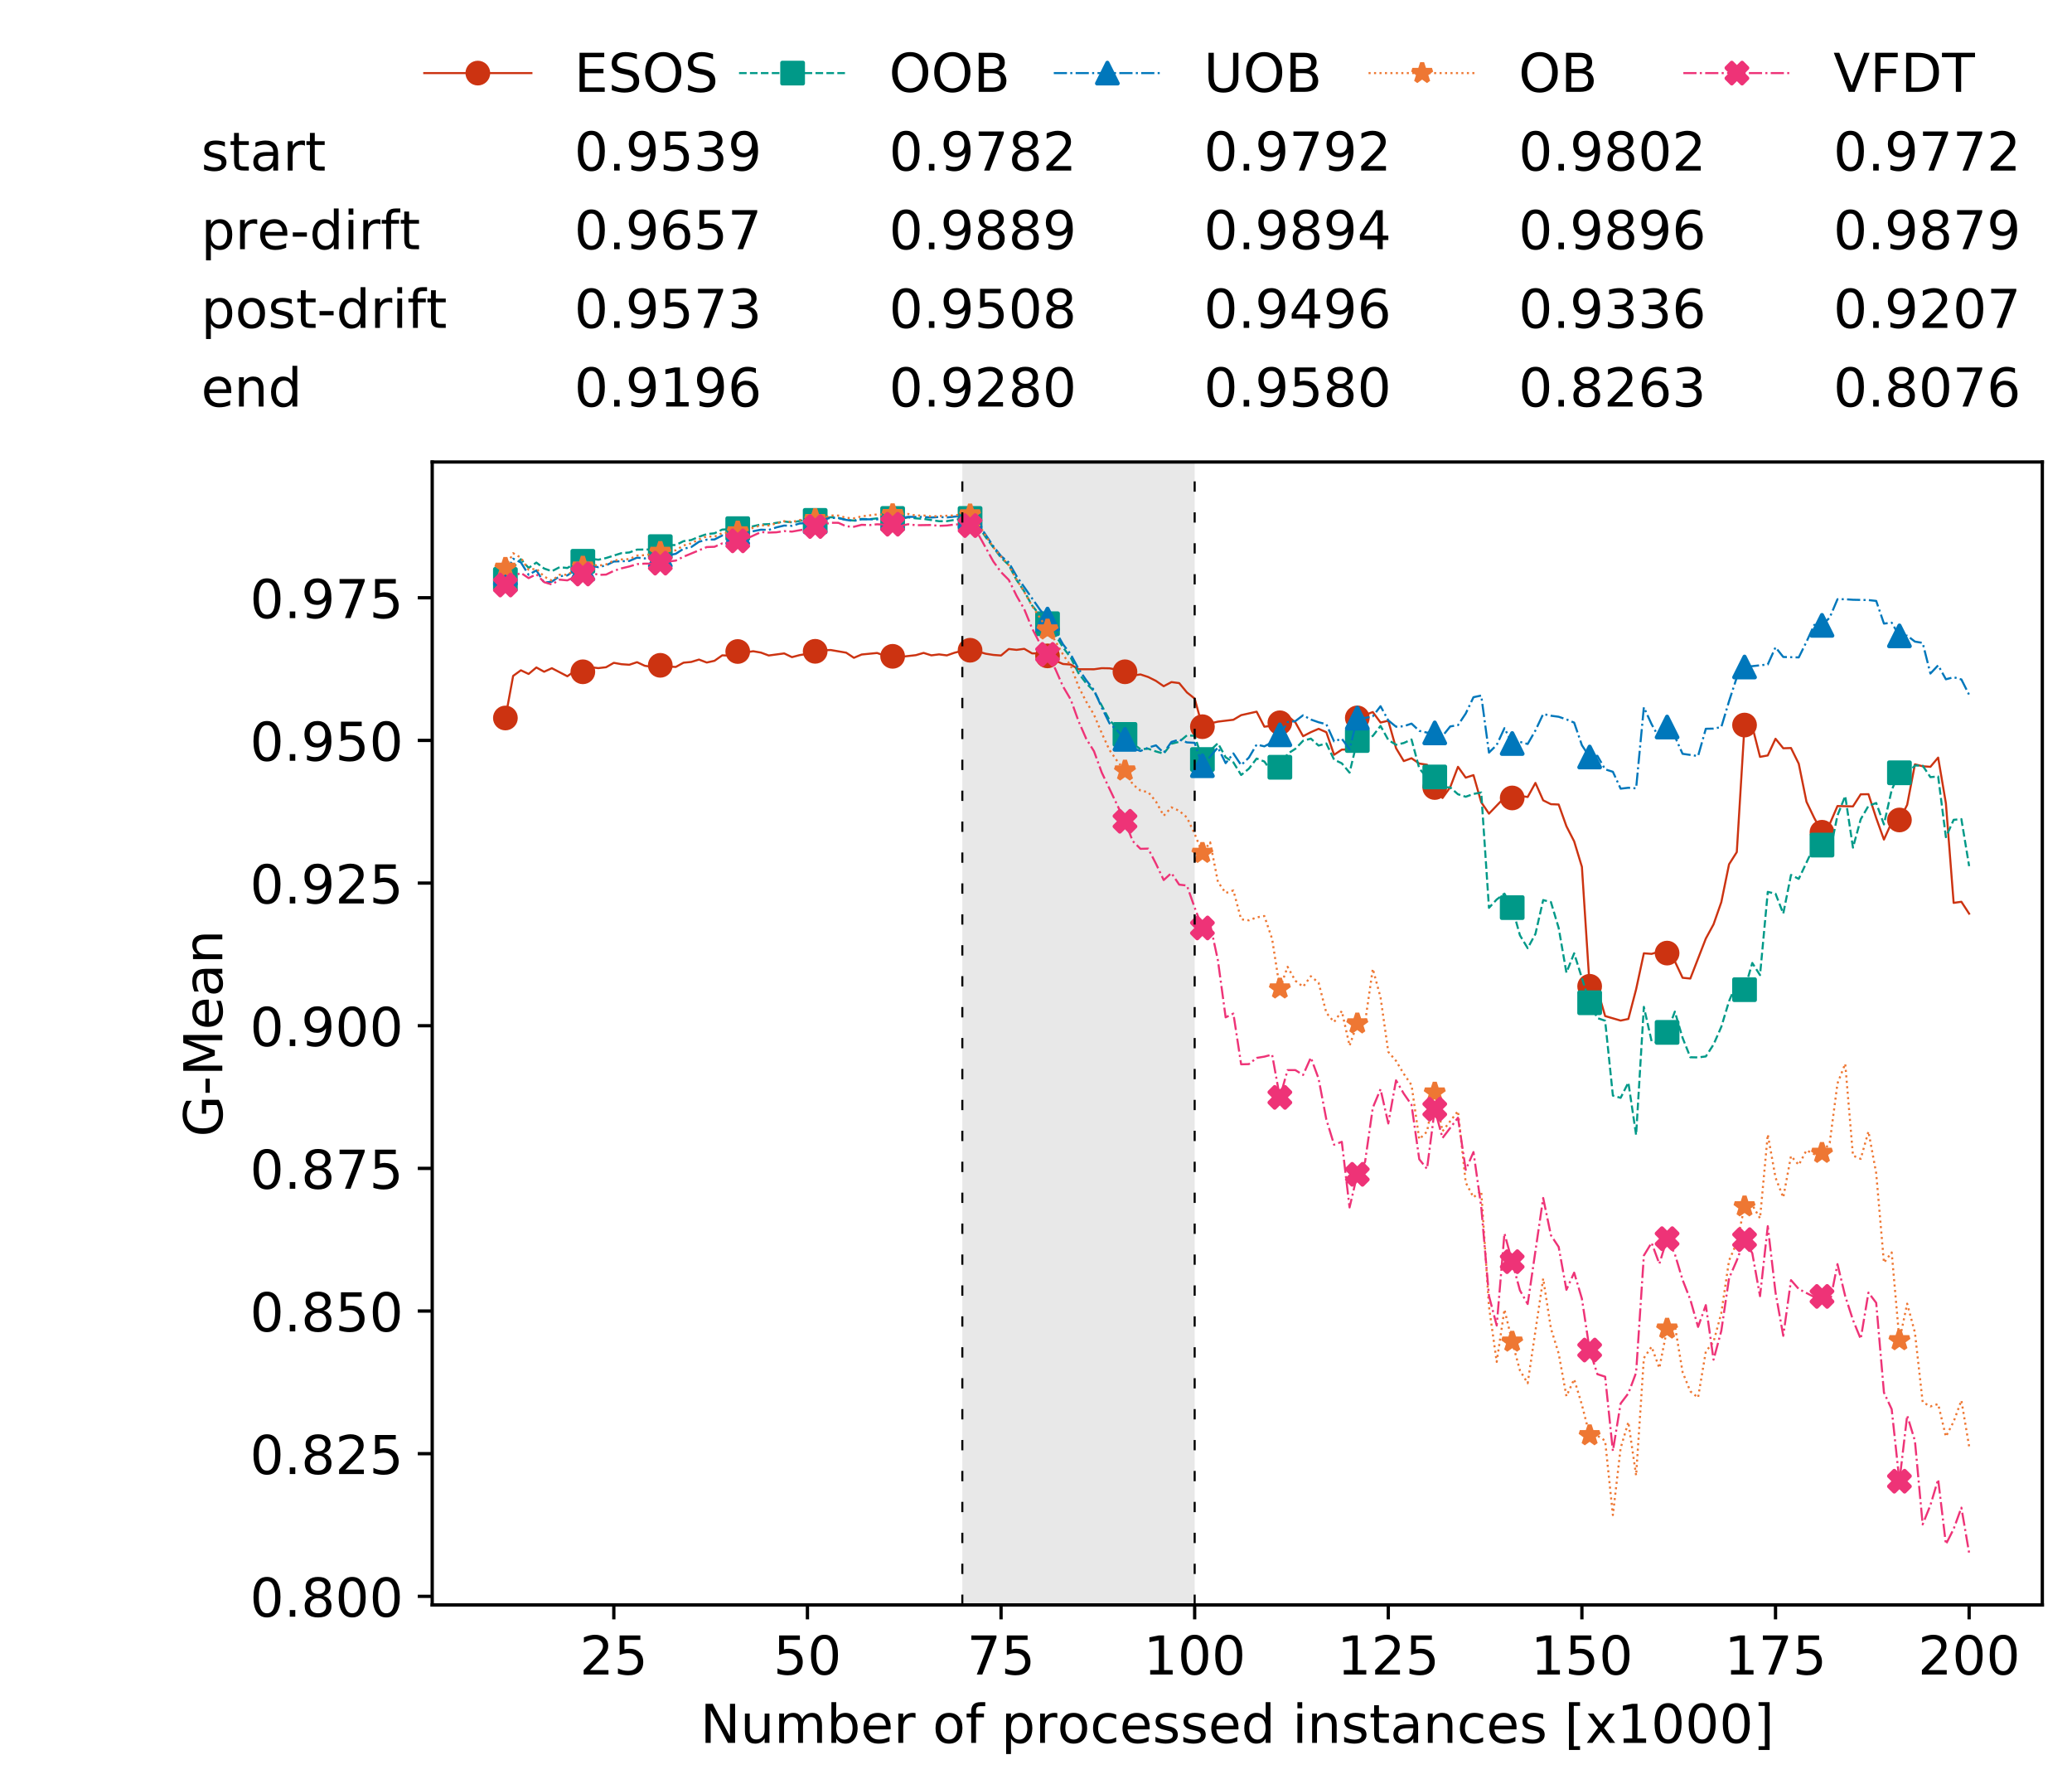 <?xml version="1.0" encoding="utf-8" standalone="no"?>
<!DOCTYPE svg PUBLIC "-//W3C//DTD SVG 1.1//EN"
  "http://www.w3.org/Graphics/SVG/1.1/DTD/svg11.dtd">
<!-- Created with matplotlib (https://matplotlib.org/) -->
<svg height="432.615pt" version="1.1" viewBox="0 0 502.65 432.615" width="502.65pt" xmlns="http://www.w3.org/2000/svg" xmlns:xlink="http://www.w3.org/1999/xlink">
 <defs>
  <style type="text/css">
*{stroke-linecap:butt;stroke-linejoin:round;white-space:pre;}
  </style>
 </defs>
 <g id="figure_1">
  <g id="patch_1">
   <path d="M 0 432.615 
L 502.65 432.615 
L 502.65 0 
L 0 0 
z
" style="fill:#ffffff;"/>
  </g>
  <g id="axes_1">
   <g id="patch_2">
    <path d="M 104.85 389.252 
L 495.45 389.252 
L 495.45 112.052 
L 104.85 112.052 
z
" style="fill:#ffffff;"/>
   </g>
   <g id="patch_3">
    <path clip-path="url(#p0eba6c2de0)" d="M 289.817 389.252 
L 289.817 112.052 
L 233.453 112.052 
L 233.453 389.252 
z
" style="fill:#d3d3d3;opacity:0.5;"/>
   </g>
   <g id="matplotlib.axis_1">
    <g id="xtick_1">
     <g id="line2d_1">
      <defs>
       <path d="M 0 0 
L 0 3.5 
" id="md1024c5fa1" style="stroke:#000000;stroke-width:0.8;"/>
      </defs>
      <g>
       <use style="stroke:#000000;stroke-width:0.8;" x="148.908" xlink:href="#md1024c5fa1" y="389.252"/>
      </g>
     </g>
     <g id="text_1">
      <!-- 25 -->
      <defs>
       <path d="M 19.188 8.297 
L 53.609 8.297 
L 53.609 0 
L 7.328 0 
L 7.328 8.297 
Q 12.938 14.109 22.625 23.891 
Q 32.328 33.688 34.812 36.531 
Q 39.547 41.844 41.422 45.531 
Q 43.312 49.219 43.312 52.781 
Q 43.312 58.594 39.234 62.25 
Q 35.156 65.922 28.609 65.922 
Q 23.969 65.922 18.812 64.312 
Q 13.672 62.703 7.812 59.422 
L 7.812 69.391 
Q 13.766 71.781 18.938 73 
Q 24.125 74.219 28.422 74.219 
Q 39.75 74.219 46.484 68.547 
Q 53.219 62.891 53.219 53.422 
Q 53.219 48.922 51.531 44.891 
Q 49.859 40.875 45.406 35.406 
Q 44.188 33.984 37.641 27.219 
Q 31.109 20.453 19.188 8.297 
z
" id="DejaVuSans-50"/>
       <path d="M 10.797 72.906 
L 49.516 72.906 
L 49.516 64.594 
L 19.828 64.594 
L 19.828 46.734 
Q 21.969 47.469 24.109 47.828 
Q 26.266 48.188 28.422 48.188 
Q 40.625 48.188 47.75 41.5 
Q 54.891 34.812 54.891 23.391 
Q 54.891 11.625 47.562 5.094 
Q 40.234 -1.422 26.906 -1.422 
Q 22.312 -1.422 17.547 -0.641 
Q 12.797 0.141 7.719 1.703 
L 7.719 11.625 
Q 12.109 9.234 16.797 8.062 
Q 21.484 6.891 26.703 6.891 
Q 35.156 6.891 40.078 11.328 
Q 45.016 15.766 45.016 23.391 
Q 45.016 31 40.078 35.438 
Q 35.156 39.891 26.703 39.891 
Q 22.75 39.891 18.812 39.016 
Q 14.891 38.141 10.797 36.281 
z
" id="DejaVuSans-53"/>
      </defs>
      <g transform="translate(140.636 406.13)scale(0.13 -0.13)">
       <use xlink:href="#DejaVuSans-50"/>
       <use x="63.623" xlink:href="#DejaVuSans-53"/>
      </g>
     </g>
    </g>
    <g id="xtick_2">
     <g id="line2d_2">
      <g>
       <use style="stroke:#000000;stroke-width:0.8;" x="195.877" xlink:href="#md1024c5fa1" y="389.252"/>
      </g>
     </g>
     <g id="text_2">
      <!-- 50 -->
      <defs>
       <path d="M 31.781 66.406 
Q 24.172 66.406 20.328 58.906 
Q 16.5 51.422 16.5 36.375 
Q 16.5 21.391 20.328 13.891 
Q 24.172 6.391 31.781 6.391 
Q 39.453 6.391 43.281 13.891 
Q 47.125 21.391 47.125 36.375 
Q 47.125 51.422 43.281 58.906 
Q 39.453 66.406 31.781 66.406 
z
M 31.781 74.219 
Q 44.047 74.219 50.516 64.516 
Q 56.984 54.828 56.984 36.375 
Q 56.984 17.969 50.516 8.266 
Q 44.047 -1.422 31.781 -1.422 
Q 19.531 -1.422 13.062 8.266 
Q 6.594 17.969 6.594 36.375 
Q 6.594 54.828 13.062 64.516 
Q 19.531 74.219 31.781 74.219 
z
" id="DejaVuSans-48"/>
      </defs>
      <g transform="translate(187.606 406.13)scale(0.13 -0.13)">
       <use xlink:href="#DejaVuSans-53"/>
       <use x="63.623" xlink:href="#DejaVuSans-48"/>
      </g>
     </g>
    </g>
    <g id="xtick_3">
     <g id="line2d_3">
      <g>
       <use style="stroke:#000000;stroke-width:0.8;" x="242.847" xlink:href="#md1024c5fa1" y="389.252"/>
      </g>
     </g>
     <g id="text_3">
      <!-- 75 -->
      <defs>
       <path d="M 8.203 72.906 
L 55.078 72.906 
L 55.078 68.703 
L 28.609 0 
L 18.312 0 
L 43.219 64.594 
L 8.203 64.594 
z
" id="DejaVuSans-55"/>
      </defs>
      <g transform="translate(234.576 406.13)scale(0.13 -0.13)">
       <use xlink:href="#DejaVuSans-55"/>
       <use x="63.623" xlink:href="#DejaVuSans-53"/>
      </g>
     </g>
    </g>
    <g id="xtick_4">
     <g id="line2d_4">
      <g>
       <use style="stroke:#000000;stroke-width:0.8;" x="289.817" xlink:href="#md1024c5fa1" y="389.252"/>
      </g>
     </g>
     <g id="text_4">
      <!-- 100 -->
      <defs>
       <path d="M 12.406 8.297 
L 28.516 8.297 
L 28.516 63.922 
L 10.984 60.406 
L 10.984 69.391 
L 28.422 72.906 
L 38.281 72.906 
L 38.281 8.297 
L 54.391 8.297 
L 54.391 0 
L 12.406 0 
z
" id="DejaVuSans-49"/>
      </defs>
      <g transform="translate(277.41 406.13)scale(0.13 -0.13)">
       <use xlink:href="#DejaVuSans-49"/>
       <use x="63.623" xlink:href="#DejaVuSans-48"/>
       <use x="127.246" xlink:href="#DejaVuSans-48"/>
      </g>
     </g>
    </g>
    <g id="xtick_5">
     <g id="line2d_5">
      <g>
       <use style="stroke:#000000;stroke-width:0.8;" x="336.786" xlink:href="#md1024c5fa1" y="389.252"/>
      </g>
     </g>
     <g id="text_5">
      <!-- 125 -->
      <g transform="translate(324.379 406.13)scale(0.13 -0.13)">
       <use xlink:href="#DejaVuSans-49"/>
       <use x="63.623" xlink:href="#DejaVuSans-50"/>
       <use x="127.246" xlink:href="#DejaVuSans-53"/>
      </g>
     </g>
    </g>
    <g id="xtick_6">
     <g id="line2d_6">
      <g>
       <use style="stroke:#000000;stroke-width:0.8;" x="383.756" xlink:href="#md1024c5fa1" y="389.252"/>
      </g>
     </g>
     <g id="text_6">
      <!-- 150 -->
      <g transform="translate(371.349 406.13)scale(0.13 -0.13)">
       <use xlink:href="#DejaVuSans-49"/>
       <use x="63.623" xlink:href="#DejaVuSans-53"/>
       <use x="127.246" xlink:href="#DejaVuSans-48"/>
      </g>
     </g>
    </g>
    <g id="xtick_7">
     <g id="line2d_7">
      <g>
       <use style="stroke:#000000;stroke-width:0.8;" x="430.726" xlink:href="#md1024c5fa1" y="389.252"/>
      </g>
     </g>
     <g id="text_7">
      <!-- 175 -->
      <g transform="translate(418.319 406.13)scale(0.13 -0.13)">
       <use xlink:href="#DejaVuSans-49"/>
       <use x="63.623" xlink:href="#DejaVuSans-55"/>
       <use x="127.246" xlink:href="#DejaVuSans-53"/>
      </g>
     </g>
    </g>
    <g id="xtick_8">
     <g id="line2d_8">
      <g>
       <use style="stroke:#000000;stroke-width:0.8;" x="477.695" xlink:href="#md1024c5fa1" y="389.252"/>
      </g>
     </g>
     <g id="text_8">
      <!-- 200 -->
      <g transform="translate(465.289 406.13)scale(0.13 -0.13)">
       <use xlink:href="#DejaVuSans-50"/>
       <use x="63.623" xlink:href="#DejaVuSans-48"/>
       <use x="127.246" xlink:href="#DejaVuSans-48"/>
      </g>
     </g>
    </g>
    <g id="text_9">
     <!-- Number of processed instances [x1000] -->
     <defs>
      <path d="M 9.812 72.906 
L 23.094 72.906 
L 55.422 11.922 
L 55.422 72.906 
L 64.984 72.906 
L 64.984 0 
L 51.703 0 
L 19.391 60.984 
L 19.391 0 
L 9.812 0 
z
" id="DejaVuSans-78"/>
      <path d="M 8.5 21.578 
L 8.5 54.688 
L 17.484 54.688 
L 17.484 21.922 
Q 17.484 14.156 20.5 10.266 
Q 23.531 6.391 29.594 6.391 
Q 36.859 6.391 41.078 11.031 
Q 45.312 15.672 45.312 23.688 
L 45.312 54.688 
L 54.297 54.688 
L 54.297 0 
L 45.312 0 
L 45.312 8.406 
Q 42.047 3.422 37.719 1 
Q 33.406 -1.422 27.688 -1.422 
Q 18.266 -1.422 13.375 4.438 
Q 8.5 10.297 8.5 21.578 
z
M 31.109 56 
z
" id="DejaVuSans-117"/>
      <path d="M 52 44.188 
Q 55.375 50.25 60.062 53.125 
Q 64.75 56 71.094 56 
Q 79.641 56 84.281 50.016 
Q 88.922 44.047 88.922 33.016 
L 88.922 0 
L 79.891 0 
L 79.891 32.719 
Q 79.891 40.578 77.094 44.375 
Q 74.312 48.188 68.609 48.188 
Q 61.625 48.188 57.562 43.547 
Q 53.516 38.922 53.516 30.906 
L 53.516 0 
L 44.484 0 
L 44.484 32.719 
Q 44.484 40.625 41.703 44.406 
Q 38.922 48.188 33.109 48.188 
Q 26.219 48.188 22.156 43.531 
Q 18.109 38.875 18.109 30.906 
L 18.109 0 
L 9.078 0 
L 9.078 54.688 
L 18.109 54.688 
L 18.109 46.188 
Q 21.188 51.219 25.484 53.609 
Q 29.781 56 35.688 56 
Q 41.656 56 45.828 52.969 
Q 50 49.953 52 44.188 
z
" id="DejaVuSans-109"/>
      <path d="M 48.688 27.297 
Q 48.688 37.203 44.609 42.844 
Q 40.531 48.484 33.406 48.484 
Q 26.266 48.484 22.188 42.844 
Q 18.109 37.203 18.109 27.297 
Q 18.109 17.391 22.188 11.75 
Q 26.266 6.109 33.406 6.109 
Q 40.531 6.109 44.609 11.75 
Q 48.688 17.391 48.688 27.297 
z
M 18.109 46.391 
Q 20.953 51.266 25.266 53.625 
Q 29.594 56 35.594 56 
Q 45.562 56 51.781 48.094 
Q 58.016 40.188 58.016 27.297 
Q 58.016 14.406 51.781 6.484 
Q 45.562 -1.422 35.594 -1.422 
Q 29.594 -1.422 25.266 0.953 
Q 20.953 3.328 18.109 8.203 
L 18.109 0 
L 9.078 0 
L 9.078 75.984 
L 18.109 75.984 
z
" id="DejaVuSans-98"/>
      <path d="M 56.203 29.594 
L 56.203 25.203 
L 14.891 25.203 
Q 15.484 15.922 20.484 11.062 
Q 25.484 6.203 34.422 6.203 
Q 39.594 6.203 44.453 7.469 
Q 49.312 8.734 54.109 11.281 
L 54.109 2.781 
Q 49.266 0.734 44.188 -0.344 
Q 39.109 -1.422 33.891 -1.422 
Q 20.797 -1.422 13.156 6.188 
Q 5.516 13.812 5.516 26.812 
Q 5.516 40.234 12.766 48.109 
Q 20.016 56 32.328 56 
Q 43.359 56 49.781 48.891 
Q 56.203 41.797 56.203 29.594 
z
M 47.219 32.234 
Q 47.125 39.594 43.094 43.984 
Q 39.062 48.391 32.422 48.391 
Q 24.906 48.391 20.391 44.141 
Q 15.875 39.891 15.188 32.172 
z
" id="DejaVuSans-101"/>
      <path d="M 41.109 46.297 
Q 39.594 47.172 37.812 47.578 
Q 36.031 48 33.891 48 
Q 26.266 48 22.188 43.047 
Q 18.109 38.094 18.109 28.812 
L 18.109 0 
L 9.078 0 
L 9.078 54.688 
L 18.109 54.688 
L 18.109 46.188 
Q 20.953 51.172 25.484 53.578 
Q 30.031 56 36.531 56 
Q 37.453 56 38.578 55.875 
Q 39.703 55.766 41.062 55.516 
z
" id="DejaVuSans-114"/>
      <path id="DejaVuSans-32"/>
      <path d="M 30.609 48.391 
Q 23.391 48.391 19.188 42.75 
Q 14.984 37.109 14.984 27.297 
Q 14.984 17.484 19.156 11.844 
Q 23.344 6.203 30.609 6.203 
Q 37.797 6.203 41.984 11.859 
Q 46.188 17.531 46.188 27.297 
Q 46.188 37.016 41.984 42.703 
Q 37.797 48.391 30.609 48.391 
z
M 30.609 56 
Q 42.328 56 49.016 48.375 
Q 55.719 40.766 55.719 27.297 
Q 55.719 13.875 49.016 6.219 
Q 42.328 -1.422 30.609 -1.422 
Q 18.844 -1.422 12.172 6.219 
Q 5.516 13.875 5.516 27.297 
Q 5.516 40.766 12.172 48.375 
Q 18.844 56 30.609 56 
z
" id="DejaVuSans-111"/>
      <path d="M 37.109 75.984 
L 37.109 68.5 
L 28.516 68.5 
Q 23.688 68.5 21.797 66.547 
Q 19.922 64.594 19.922 59.516 
L 19.922 54.688 
L 34.719 54.688 
L 34.719 47.703 
L 19.922 47.703 
L 19.922 0 
L 10.891 0 
L 10.891 47.703 
L 2.297 47.703 
L 2.297 54.688 
L 10.891 54.688 
L 10.891 58.5 
Q 10.891 67.625 15.141 71.797 
Q 19.391 75.984 28.609 75.984 
z
" id="DejaVuSans-102"/>
      <path d="M 18.109 8.203 
L 18.109 -20.797 
L 9.078 -20.797 
L 9.078 54.688 
L 18.109 54.688 
L 18.109 46.391 
Q 20.953 51.266 25.266 53.625 
Q 29.594 56 35.594 56 
Q 45.562 56 51.781 48.094 
Q 58.016 40.188 58.016 27.297 
Q 58.016 14.406 51.781 6.484 
Q 45.562 -1.422 35.594 -1.422 
Q 29.594 -1.422 25.266 0.953 
Q 20.953 3.328 18.109 8.203 
z
M 48.688 27.297 
Q 48.688 37.203 44.609 42.844 
Q 40.531 48.484 33.406 48.484 
Q 26.266 48.484 22.188 42.844 
Q 18.109 37.203 18.109 27.297 
Q 18.109 17.391 22.188 11.75 
Q 26.266 6.109 33.406 6.109 
Q 40.531 6.109 44.609 11.75 
Q 48.688 17.391 48.688 27.297 
z
" id="DejaVuSans-112"/>
      <path d="M 48.781 52.594 
L 48.781 44.188 
Q 44.969 46.297 41.141 47.344 
Q 37.312 48.391 33.406 48.391 
Q 24.656 48.391 19.812 42.844 
Q 14.984 37.312 14.984 27.297 
Q 14.984 17.281 19.812 11.734 
Q 24.656 6.203 33.406 6.203 
Q 37.312 6.203 41.141 7.25 
Q 44.969 8.297 48.781 10.406 
L 48.781 2.094 
Q 45.016 0.344 40.984 -0.531 
Q 36.969 -1.422 32.422 -1.422 
Q 20.062 -1.422 12.781 6.344 
Q 5.516 14.109 5.516 27.297 
Q 5.516 40.672 12.859 48.328 
Q 20.219 56 33.016 56 
Q 37.156 56 41.109 55.141 
Q 45.062 54.297 48.781 52.594 
z
" id="DejaVuSans-99"/>
      <path d="M 44.281 53.078 
L 44.281 44.578 
Q 40.484 46.531 36.375 47.5 
Q 32.281 48.484 27.875 48.484 
Q 21.188 48.484 17.844 46.438 
Q 14.5 44.391 14.5 40.281 
Q 14.5 37.156 16.891 35.375 
Q 19.281 33.594 26.516 31.984 
L 29.594 31.297 
Q 39.156 29.25 43.188 25.516 
Q 47.219 21.781 47.219 15.094 
Q 47.219 7.469 41.188 3.016 
Q 35.156 -1.422 24.609 -1.422 
Q 20.219 -1.422 15.453 -0.562 
Q 10.688 0.297 5.422 2 
L 5.422 11.281 
Q 10.406 8.688 15.234 7.391 
Q 20.062 6.109 24.812 6.109 
Q 31.156 6.109 34.562 8.281 
Q 37.984 10.453 37.984 14.406 
Q 37.984 18.062 35.516 20.016 
Q 33.062 21.969 24.703 23.781 
L 21.578 24.516 
Q 13.234 26.266 9.516 29.906 
Q 5.812 33.547 5.812 39.891 
Q 5.812 47.609 11.281 51.797 
Q 16.75 56 26.812 56 
Q 31.781 56 36.172 55.266 
Q 40.578 54.547 44.281 53.078 
z
" id="DejaVuSans-115"/>
      <path d="M 45.406 46.391 
L 45.406 75.984 
L 54.391 75.984 
L 54.391 0 
L 45.406 0 
L 45.406 8.203 
Q 42.578 3.328 38.25 0.953 
Q 33.938 -1.422 27.875 -1.422 
Q 17.969 -1.422 11.734 6.484 
Q 5.516 14.406 5.516 27.297 
Q 5.516 40.188 11.734 48.094 
Q 17.969 56 27.875 56 
Q 33.938 56 38.25 53.625 
Q 42.578 51.266 45.406 46.391 
z
M 14.797 27.297 
Q 14.797 17.391 18.875 11.75 
Q 22.953 6.109 30.078 6.109 
Q 37.203 6.109 41.297 11.75 
Q 45.406 17.391 45.406 27.297 
Q 45.406 37.203 41.297 42.844 
Q 37.203 48.484 30.078 48.484 
Q 22.953 48.484 18.875 42.844 
Q 14.797 37.203 14.797 27.297 
z
" id="DejaVuSans-100"/>
      <path d="M 9.422 54.688 
L 18.406 54.688 
L 18.406 0 
L 9.422 0 
z
M 9.422 75.984 
L 18.406 75.984 
L 18.406 64.594 
L 9.422 64.594 
z
" id="DejaVuSans-105"/>
      <path d="M 54.891 33.016 
L 54.891 0 
L 45.906 0 
L 45.906 32.719 
Q 45.906 40.484 42.875 44.328 
Q 39.844 48.188 33.797 48.188 
Q 26.516 48.188 22.312 43.547 
Q 18.109 38.922 18.109 30.906 
L 18.109 0 
L 9.078 0 
L 9.078 54.688 
L 18.109 54.688 
L 18.109 46.188 
Q 21.344 51.125 25.703 53.562 
Q 30.078 56 35.797 56 
Q 45.219 56 50.047 50.172 
Q 54.891 44.344 54.891 33.016 
z
" id="DejaVuSans-110"/>
      <path d="M 18.312 70.219 
L 18.312 54.688 
L 36.812 54.688 
L 36.812 47.703 
L 18.312 47.703 
L 18.312 18.016 
Q 18.312 11.328 20.141 9.422 
Q 21.969 7.516 27.594 7.516 
L 36.812 7.516 
L 36.812 0 
L 27.594 0 
Q 17.188 0 13.234 3.875 
Q 9.281 7.766 9.281 18.016 
L 9.281 47.703 
L 2.688 47.703 
L 2.688 54.688 
L 9.281 54.688 
L 9.281 70.219 
z
" id="DejaVuSans-116"/>
      <path d="M 34.281 27.484 
Q 23.391 27.484 19.188 25 
Q 14.984 22.516 14.984 16.5 
Q 14.984 11.719 18.141 8.906 
Q 21.297 6.109 26.703 6.109 
Q 34.188 6.109 38.703 11.406 
Q 43.219 16.703 43.219 25.484 
L 43.219 27.484 
z
M 52.203 31.203 
L 52.203 0 
L 43.219 0 
L 43.219 8.297 
Q 40.141 3.328 35.547 0.953 
Q 30.953 -1.422 24.312 -1.422 
Q 15.922 -1.422 10.953 3.297 
Q 6 8.016 6 15.922 
Q 6 25.141 12.172 29.828 
Q 18.359 34.516 30.609 34.516 
L 43.219 34.516 
L 43.219 35.406 
Q 43.219 41.609 39.141 45 
Q 35.062 48.391 27.688 48.391 
Q 23 48.391 18.547 47.266 
Q 14.109 46.141 10.016 43.891 
L 10.016 52.203 
Q 14.938 54.109 19.578 55.047 
Q 24.219 56 28.609 56 
Q 40.484 56 46.344 49.844 
Q 52.203 43.703 52.203 31.203 
z
" id="DejaVuSans-97"/>
      <path d="M 8.594 75.984 
L 29.297 75.984 
L 29.297 69 
L 17.578 69 
L 17.578 -6.203 
L 29.297 -6.203 
L 29.297 -13.188 
L 8.594 -13.188 
z
" id="DejaVuSans-91"/>
      <path d="M 54.891 54.688 
L 35.109 28.078 
L 55.906 0 
L 45.312 0 
L 29.391 21.484 
L 13.484 0 
L 2.875 0 
L 24.125 28.609 
L 4.688 54.688 
L 15.281 54.688 
L 29.781 35.203 
L 44.281 54.688 
z
" id="DejaVuSans-120"/>
      <path d="M 30.422 75.984 
L 30.422 -13.188 
L 9.719 -13.188 
L 9.719 -6.203 
L 21.391 -6.203 
L 21.391 69 
L 9.719 69 
L 9.719 75.984 
z
" id="DejaVuSans-93"/>
     </defs>
     <g transform="translate(169.881 422.711)scale(0.13 -0.13)">
      <use xlink:href="#DejaVuSans-78"/>
      <use x="74.805" xlink:href="#DejaVuSans-117"/>
      <use x="138.184" xlink:href="#DejaVuSans-109"/>
      <use x="235.596" xlink:href="#DejaVuSans-98"/>
      <use x="299.072" xlink:href="#DejaVuSans-101"/>
      <use x="360.596" xlink:href="#DejaVuSans-114"/>
      <use x="401.709" xlink:href="#DejaVuSans-32"/>
      <use x="433.496" xlink:href="#DejaVuSans-111"/>
      <use x="494.678" xlink:href="#DejaVuSans-102"/>
      <use x="529.883" xlink:href="#DejaVuSans-32"/>
      <use x="561.67" xlink:href="#DejaVuSans-112"/>
      <use x="625.146" xlink:href="#DejaVuSans-114"/>
      <use x="666.229" xlink:href="#DejaVuSans-111"/>
      <use x="727.41" xlink:href="#DejaVuSans-99"/>
      <use x="782.391" xlink:href="#DejaVuSans-101"/>
      <use x="843.914" xlink:href="#DejaVuSans-115"/>
      <use x="896.014" xlink:href="#DejaVuSans-115"/>
      <use x="948.113" xlink:href="#DejaVuSans-101"/>
      <use x="1009.637" xlink:href="#DejaVuSans-100"/>
      <use x="1073.113" xlink:href="#DejaVuSans-32"/>
      <use x="1104.9" xlink:href="#DejaVuSans-105"/>
      <use x="1132.684" xlink:href="#DejaVuSans-110"/>
      <use x="1196.062" xlink:href="#DejaVuSans-115"/>
      <use x="1248.162" xlink:href="#DejaVuSans-116"/>
      <use x="1287.371" xlink:href="#DejaVuSans-97"/>
      <use x="1348.65" xlink:href="#DejaVuSans-110"/>
      <use x="1412.029" xlink:href="#DejaVuSans-99"/>
      <use x="1467.01" xlink:href="#DejaVuSans-101"/>
      <use x="1528.533" xlink:href="#DejaVuSans-115"/>
      <use x="1580.633" xlink:href="#DejaVuSans-32"/>
      <use x="1612.42" xlink:href="#DejaVuSans-91"/>
      <use x="1651.434" xlink:href="#DejaVuSans-120"/>
      <use x="1710.613" xlink:href="#DejaVuSans-49"/>
      <use x="1774.236" xlink:href="#DejaVuSans-48"/>
      <use x="1837.859" xlink:href="#DejaVuSans-48"/>
      <use x="1901.482" xlink:href="#DejaVuSans-48"/>
      <use x="1965.105" xlink:href="#DejaVuSans-93"/>
     </g>
    </g>
   </g>
   <g id="matplotlib.axis_2">
    <g id="ytick_1">
     <g id="line2d_9">
      <defs>
       <path d="M 0 0 
L -3.5 0 
" id="m0bdda7d535" style="stroke:#000000;stroke-width:0.8;"/>
      </defs>
      <g>
       <use style="stroke:#000000;stroke-width:0.8;" x="104.85" xlink:href="#m0bdda7d535" y="387.166"/>
      </g>
     </g>
     <g id="text_10">
      <!-- 0.800 -->
      <defs>
       <path d="M 10.688 12.406 
L 21 12.406 
L 21 0 
L 10.688 0 
z
" id="DejaVuSans-46"/>
       <path d="M 31.781 34.625 
Q 24.75 34.625 20.719 30.859 
Q 16.703 27.094 16.703 20.516 
Q 16.703 13.922 20.719 10.156 
Q 24.75 6.391 31.781 6.391 
Q 38.812 6.391 42.859 10.172 
Q 46.922 13.969 46.922 20.516 
Q 46.922 27.094 42.891 30.859 
Q 38.875 34.625 31.781 34.625 
z
M 21.922 38.812 
Q 15.578 40.375 12.031 44.719 
Q 8.5 49.078 8.5 55.328 
Q 8.5 64.062 14.719 69.141 
Q 20.953 74.219 31.781 74.219 
Q 42.672 74.219 48.875 69.141 
Q 55.078 64.062 55.078 55.328 
Q 55.078 49.078 51.531 44.719 
Q 48 40.375 41.703 38.812 
Q 48.828 37.156 52.797 32.312 
Q 56.781 27.484 56.781 20.516 
Q 56.781 9.906 50.312 4.234 
Q 43.844 -1.422 31.781 -1.422 
Q 19.734 -1.422 13.25 4.234 
Q 6.781 9.906 6.781 20.516 
Q 6.781 27.484 10.781 32.312 
Q 14.797 37.156 21.922 38.812 
z
M 18.312 54.391 
Q 18.312 48.734 21.844 45.562 
Q 25.391 42.391 31.781 42.391 
Q 38.141 42.391 41.719 45.562 
Q 45.312 48.734 45.312 54.391 
Q 45.312 60.062 41.719 63.234 
Q 38.141 66.406 31.781 66.406 
Q 25.391 66.406 21.844 63.234 
Q 18.312 60.062 18.312 54.391 
z
" id="DejaVuSans-56"/>
      </defs>
      <g transform="translate(60.633 392.105)scale(0.13 -0.13)">
       <use xlink:href="#DejaVuSans-48"/>
       <use x="63.623" xlink:href="#DejaVuSans-46"/>
       <use x="95.41" xlink:href="#DejaVuSans-56"/>
       <use x="159.033" xlink:href="#DejaVuSans-48"/>
       <use x="222.656" xlink:href="#DejaVuSans-48"/>
      </g>
     </g>
    </g>
    <g id="ytick_2">
     <g id="line2d_10">
      <g>
       <use style="stroke:#000000;stroke-width:0.8;" x="104.85" xlink:href="#m0bdda7d535" y="352.568"/>
      </g>
     </g>
     <g id="text_11">
      <!-- 0.825 -->
      <g transform="translate(60.633 357.507)scale(0.13 -0.13)">
       <use xlink:href="#DejaVuSans-48"/>
       <use x="63.623" xlink:href="#DejaVuSans-46"/>
       <use x="95.41" xlink:href="#DejaVuSans-56"/>
       <use x="159.033" xlink:href="#DejaVuSans-50"/>
       <use x="222.656" xlink:href="#DejaVuSans-53"/>
      </g>
     </g>
    </g>
    <g id="ytick_3">
     <g id="line2d_11">
      <g>
       <use style="stroke:#000000;stroke-width:0.8;" x="104.85" xlink:href="#m0bdda7d535" y="317.969"/>
      </g>
     </g>
     <g id="text_12">
      <!-- 0.850 -->
      <g transform="translate(60.633 322.908)scale(0.13 -0.13)">
       <use xlink:href="#DejaVuSans-48"/>
       <use x="63.623" xlink:href="#DejaVuSans-46"/>
       <use x="95.41" xlink:href="#DejaVuSans-56"/>
       <use x="159.033" xlink:href="#DejaVuSans-53"/>
       <use x="222.656" xlink:href="#DejaVuSans-48"/>
      </g>
     </g>
    </g>
    <g id="ytick_4">
     <g id="line2d_12">
      <g>
       <use style="stroke:#000000;stroke-width:0.8;" x="104.85" xlink:href="#m0bdda7d535" y="283.371"/>
      </g>
     </g>
     <g id="text_13">
      <!-- 0.875 -->
      <g transform="translate(60.633 288.31)scale(0.13 -0.13)">
       <use xlink:href="#DejaVuSans-48"/>
       <use x="63.623" xlink:href="#DejaVuSans-46"/>
       <use x="95.41" xlink:href="#DejaVuSans-56"/>
       <use x="159.033" xlink:href="#DejaVuSans-55"/>
       <use x="222.656" xlink:href="#DejaVuSans-53"/>
      </g>
     </g>
    </g>
    <g id="ytick_5">
     <g id="line2d_13">
      <g>
       <use style="stroke:#000000;stroke-width:0.8;" x="104.85" xlink:href="#m0bdda7d535" y="248.772"/>
      </g>
     </g>
     <g id="text_14">
      <!-- 0.900 -->
      <defs>
       <path d="M 10.984 1.516 
L 10.984 10.5 
Q 14.703 8.734 18.5 7.812 
Q 22.312 6.891 25.984 6.891 
Q 35.75 6.891 40.891 13.453 
Q 46.047 20.016 46.781 33.406 
Q 43.953 29.203 39.594 26.953 
Q 35.25 24.703 29.984 24.703 
Q 19.047 24.703 12.672 31.312 
Q 6.297 37.938 6.297 49.422 
Q 6.297 60.641 12.938 67.422 
Q 19.578 74.219 30.609 74.219 
Q 43.266 74.219 49.922 64.516 
Q 56.594 54.828 56.594 36.375 
Q 56.594 19.141 48.406 8.859 
Q 40.234 -1.422 26.422 -1.422 
Q 22.703 -1.422 18.891 -0.688 
Q 15.094 0.047 10.984 1.516 
z
M 30.609 32.422 
Q 37.25 32.422 41.125 36.953 
Q 45.016 41.5 45.016 49.422 
Q 45.016 57.281 41.125 61.844 
Q 37.25 66.406 30.609 66.406 
Q 23.969 66.406 20.094 61.844 
Q 16.219 57.281 16.219 49.422 
Q 16.219 41.5 20.094 36.953 
Q 23.969 32.422 30.609 32.422 
z
" id="DejaVuSans-57"/>
      </defs>
      <g transform="translate(60.633 253.711)scale(0.13 -0.13)">
       <use xlink:href="#DejaVuSans-48"/>
       <use x="63.623" xlink:href="#DejaVuSans-46"/>
       <use x="95.41" xlink:href="#DejaVuSans-57"/>
       <use x="159.033" xlink:href="#DejaVuSans-48"/>
       <use x="222.656" xlink:href="#DejaVuSans-48"/>
      </g>
     </g>
    </g>
    <g id="ytick_6">
     <g id="line2d_14">
      <g>
       <use style="stroke:#000000;stroke-width:0.8;" x="104.85" xlink:href="#m0bdda7d535" y="214.174"/>
      </g>
     </g>
     <g id="text_15">
      <!-- 0.925 -->
      <g transform="translate(60.633 219.113)scale(0.13 -0.13)">
       <use xlink:href="#DejaVuSans-48"/>
       <use x="63.623" xlink:href="#DejaVuSans-46"/>
       <use x="95.41" xlink:href="#DejaVuSans-57"/>
       <use x="159.033" xlink:href="#DejaVuSans-50"/>
       <use x="222.656" xlink:href="#DejaVuSans-53"/>
      </g>
     </g>
    </g>
    <g id="ytick_7">
     <g id="line2d_15">
      <g>
       <use style="stroke:#000000;stroke-width:0.8;" x="104.85" xlink:href="#m0bdda7d535" y="179.575"/>
      </g>
     </g>
     <g id="text_16">
      <!-- 0.950 -->
      <g transform="translate(60.633 184.514)scale(0.13 -0.13)">
       <use xlink:href="#DejaVuSans-48"/>
       <use x="63.623" xlink:href="#DejaVuSans-46"/>
       <use x="95.41" xlink:href="#DejaVuSans-57"/>
       <use x="159.033" xlink:href="#DejaVuSans-53"/>
       <use x="222.656" xlink:href="#DejaVuSans-48"/>
      </g>
     </g>
    </g>
    <g id="ytick_8">
     <g id="line2d_16">
      <g>
       <use style="stroke:#000000;stroke-width:0.8;" x="104.85" xlink:href="#m0bdda7d535" y="144.977"/>
      </g>
     </g>
     <g id="text_17">
      <!-- 0.975 -->
      <g transform="translate(60.633 149.916)scale(0.13 -0.13)">
       <use xlink:href="#DejaVuSans-48"/>
       <use x="63.623" xlink:href="#DejaVuSans-46"/>
       <use x="95.41" xlink:href="#DejaVuSans-57"/>
       <use x="159.033" xlink:href="#DejaVuSans-55"/>
       <use x="222.656" xlink:href="#DejaVuSans-53"/>
      </g>
     </g>
    </g>
    <g id="text_18">
     <!-- G-Mean -->
     <defs>
      <path d="M 59.516 10.406 
L 59.516 29.984 
L 43.406 29.984 
L 43.406 38.094 
L 69.281 38.094 
L 69.281 6.781 
Q 63.578 2.734 56.688 0.656 
Q 49.812 -1.422 42 -1.422 
Q 24.906 -1.422 15.25 8.562 
Q 5.609 18.562 5.609 36.375 
Q 5.609 54.25 15.25 64.234 
Q 24.906 74.219 42 74.219 
Q 49.125 74.219 55.547 72.453 
Q 61.969 70.703 67.391 67.281 
L 67.391 56.781 
Q 61.922 61.422 55.766 63.766 
Q 49.609 66.109 42.828 66.109 
Q 29.438 66.109 22.719 58.641 
Q 16.016 51.172 16.016 36.375 
Q 16.016 21.625 22.719 14.156 
Q 29.438 6.688 42.828 6.688 
Q 48.047 6.688 52.141 7.594 
Q 56.25 8.5 59.516 10.406 
z
" id="DejaVuSans-71"/>
      <path d="M 4.891 31.391 
L 31.203 31.391 
L 31.203 23.391 
L 4.891 23.391 
z
" id="DejaVuSans-45"/>
      <path d="M 9.812 72.906 
L 24.516 72.906 
L 43.109 23.297 
L 61.812 72.906 
L 76.516 72.906 
L 76.516 0 
L 66.891 0 
L 66.891 64.016 
L 48.094 14.016 
L 38.188 14.016 
L 19.391 64.016 
L 19.391 0 
L 9.812 0 
z
" id="DejaVuSans-77"/>
     </defs>
     <g transform="translate(53.93 275.744)rotate(-90)scale(0.13 -0.13)">
      <use xlink:href="#DejaVuSans-71"/>
      <use x="77.49" xlink:href="#DejaVuSans-45"/>
      <use x="113.574" xlink:href="#DejaVuSans-77"/>
      <use x="199.854" xlink:href="#DejaVuSans-101"/>
      <use x="261.377" xlink:href="#DejaVuSans-97"/>
      <use x="322.656" xlink:href="#DejaVuSans-110"/>
     </g>
    </g>
   </g>
   <g id="line2d_17"/>
   <g id="line2d_18"/>
   <g id="line2d_19"/>
   <g id="line2d_20"/>
   <g id="line2d_21"/>
   <g id="line2d_22">
    <path clip-path="url(#p0eba6c2de0)" d="M 122.605 174.138 
L 124.483 163.93 
L 126.362 162.568 
L 128.241 163.459 
L 130.12 161.883 
L 131.998 162.919 
L 133.877 162.062 
L 137.635 164.017 
L 139.514 162.681 
L 141.392 162.932 
L 143.271 161.821 
L 145.15 162.041 
L 147.029 161.827 
L 148.908 160.758 
L 150.786 161.094 
L 152.665 161.225 
L 154.544 160.602 
L 156.423 161.477 
L 158.302 161.753 
L 160.18 161.362 
L 162.059 161.654 
L 163.938 161.759 
L 165.817 160.723 
L 167.695 160.542 
L 169.574 159.965 
L 171.453 160.684 
L 173.332 160.265 
L 175.211 158.941 
L 177.089 159.025 
L 178.968 158.013 
L 180.847 158.222 
L 182.726 157.948 
L 184.605 158.278 
L 186.483 158.978 
L 190.241 158.475 
L 192.12 159.379 
L 193.998 158.884 
L 195.877 158.575 
L 197.756 157.966 
L 199.635 157.714 
L 201.514 157.648 
L 205.271 158.295 
L 207.15 159.537 
L 209.029 158.741 
L 212.786 158.371 
L 214.665 159.062 
L 218.423 159.323 
L 222.18 158.898 
L 224.059 158.35 
L 225.938 158.943 
L 227.817 158.708 
L 229.695 158.954 
L 231.574 158.305 
L 233.453 157.84 
L 235.332 157.709 
L 237.211 157.979 
L 239.089 158.543 
L 240.968 158.839 
L 242.847 158.981 
L 244.726 157.403 
L 246.605 157.613 
L 248.483 157.365 
L 250.362 158.462 
L 252.241 158.483 
L 254.12 159.075 
L 255.998 160.235 
L 257.877 161.038 
L 259.756 161.174 
L 261.635 162.31 
L 265.392 162.323 
L 267.271 162.057 
L 269.15 162.09 
L 271.029 162.43 
L 272.908 162.93 
L 274.786 163.845 
L 276.665 163.57 
L 278.544 164.196 
L 280.423 165.135 
L 282.302 166.431 
L 284.18 165.431 
L 286.059 165.672 
L 287.938 167.94 
L 289.817 169.436 
L 291.695 176.248 
L 293.574 175.455 
L 295.453 175.022 
L 299.211 174.566 
L 301.089 173.45 
L 304.847 172.606 
L 306.726 176.251 
L 308.605 176.016 
L 310.483 175.297 
L 312.362 173.634 
L 314.241 175.202 
L 316.12 178.558 
L 317.998 177.577 
L 319.877 176.762 
L 321.756 177.583 
L 323.635 183.063 
L 325.514 181.809 
L 327.392 181.741 
L 329.271 174.11 
L 333.029 172.698 
L 334.908 175.237 
L 336.786 174.802 
L 338.665 181.45 
L 340.544 184.586 
L 342.423 183.9 
L 344.302 185.19 
L 346.18 185.471 
L 348.059 190.999 
L 349.938 193.542 
L 351.817 190.913 
L 353.695 185.978 
L 355.574 188.607 
L 357.453 187.994 
L 359.332 194.562 
L 361.211 197.337 
L 364.968 193.429 
L 366.847 193.531 
L 368.726 193.029 
L 370.605 193.293 
L 372.483 189.887 
L 374.362 194.111 
L 376.241 195.042 
L 378.12 195.122 
L 379.998 200.382 
L 381.877 204.055 
L 383.756 210.234 
L 385.635 239.209 
L 387.514 239.961 
L 389.392 246.43 
L 393.15 247.524 
L 395.029 247.126 
L 396.908 239.933 
L 398.786 231.205 
L 400.665 231.347 
L 402.544 230.798 
L 404.423 231.158 
L 406.302 233.155 
L 408.18 237.145 
L 410.059 237.33 
L 413.817 227.641 
L 415.695 224.174 
L 417.574 218.806 
L 419.453 209.621 
L 421.332 206.655 
L 423.211 175.851 
L 425.089 176.163 
L 426.968 183.566 
L 428.847 183.223 
L 430.726 179.173 
L 432.605 181.481 
L 434.483 181.418 
L 436.362 185.229 
L 438.241 194.464 
L 440.12 198.386 
L 441.998 201.848 
L 443.877 199.85 
L 445.756 195.489 
L 449.514 195.579 
L 451.392 192.653 
L 453.271 192.616 
L 455.15 198.395 
L 457.029 203.623 
L 458.908 199.452 
L 460.786 198.873 
L 462.665 195.193 
L 464.544 185.38 
L 466.423 185.841 
L 468.302 185.978 
L 470.18 183.742 
L 472.059 194.834 
L 473.938 218.977 
L 475.817 218.712 
L 477.695 221.594 
L 477.695 221.594 
" style="fill:none;stroke:#cc3311;stroke-linecap:square;stroke-width:0.5;"/>
    <defs>
     <path d="M 0 2.5 
C 0.663 2.5 1.299 2.237 1.768 1.768 
C 2.237 1.299 2.5 0.663 2.5 0 
C 2.5 -0.663 2.237 -1.299 1.768 -1.768 
C 1.299 -2.237 0.663 -2.5 0 -2.5 
C -0.663 -2.5 -1.299 -2.237 -1.768 -1.768 
C -2.237 -1.299 -2.5 -0.663 -2.5 0 
C -2.5 0.663 -2.237 1.299 -1.768 1.768 
C -1.299 2.237 -0.663 2.5 0 2.5 
z
" id="m4f66fd0afb" style="stroke:#cc3311;"/>
    </defs>
    <g clip-path="url(#p0eba6c2de0)">
     <use style="fill:#cc3311;stroke:#cc3311;" x="122.605" xlink:href="#m4f66fd0afb" y="174.138"/>
     <use style="fill:#cc3311;stroke:#cc3311;" x="141.392" xlink:href="#m4f66fd0afb" y="162.932"/>
     <use style="fill:#cc3311;stroke:#cc3311;" x="160.18" xlink:href="#m4f66fd0afb" y="161.362"/>
     <use style="fill:#cc3311;stroke:#cc3311;" x="178.968" xlink:href="#m4f66fd0afb" y="158.013"/>
     <use style="fill:#cc3311;stroke:#cc3311;" x="197.756" xlink:href="#m4f66fd0afb" y="157.966"/>
     <use style="fill:#cc3311;stroke:#cc3311;" x="216.544" xlink:href="#m4f66fd0afb" y="159.181"/>
     <use style="fill:#cc3311;stroke:#cc3311;" x="235.332" xlink:href="#m4f66fd0afb" y="157.709"/>
     <use style="fill:#cc3311;stroke:#cc3311;" x="254.12" xlink:href="#m4f66fd0afb" y="159.075"/>
     <use style="fill:#cc3311;stroke:#cc3311;" x="272.908" xlink:href="#m4f66fd0afb" y="162.93"/>
     <use style="fill:#cc3311;stroke:#cc3311;" x="291.695" xlink:href="#m4f66fd0afb" y="176.248"/>
     <use style="fill:#cc3311;stroke:#cc3311;" x="310.483" xlink:href="#m4f66fd0afb" y="175.297"/>
     <use style="fill:#cc3311;stroke:#cc3311;" x="329.271" xlink:href="#m4f66fd0afb" y="174.11"/>
     <use style="fill:#cc3311;stroke:#cc3311;" x="348.059" xlink:href="#m4f66fd0afb" y="190.999"/>
     <use style="fill:#cc3311;stroke:#cc3311;" x="366.847" xlink:href="#m4f66fd0afb" y="193.531"/>
     <use style="fill:#cc3311;stroke:#cc3311;" x="385.635" xlink:href="#m4f66fd0afb" y="239.209"/>
     <use style="fill:#cc3311;stroke:#cc3311;" x="404.423" xlink:href="#m4f66fd0afb" y="231.158"/>
     <use style="fill:#cc3311;stroke:#cc3311;" x="423.211" xlink:href="#m4f66fd0afb" y="175.851"/>
     <use style="fill:#cc3311;stroke:#cc3311;" x="441.998" xlink:href="#m4f66fd0afb" y="201.848"/>
     <use style="fill:#cc3311;stroke:#cc3311;" x="460.786" xlink:href="#m4f66fd0afb" y="198.873"/>
    </g>
   </g>
   <g id="line2d_23"/>
   <g id="line2d_24"/>
   <g id="line2d_25"/>
   <g id="line2d_26"/>
   <g id="line2d_27">
    <path clip-path="url(#p0eba6c2de0)" d="M 122.605 140.523 
L 124.483 137.618 
L 126.362 135.632 
L 128.241 137.737 
L 130.12 136.446 
L 131.998 137.886 
L 133.877 138.54 
L 135.756 137.561 
L 137.635 137.761 
L 139.514 136.63 
L 141.392 136.133 
L 143.271 135.487 
L 145.15 135.757 
L 147.029 135.344 
L 150.786 134.15 
L 152.665 133.995 
L 154.544 133.301 
L 158.302 133.264 
L 160.18 132.583 
L 162.059 132.22 
L 163.938 132.189 
L 165.817 131.25 
L 167.695 130.978 
L 169.574 130.184 
L 171.453 129.537 
L 173.332 129.339 
L 175.211 128.444 
L 178.968 128.218 
L 180.847 128.234 
L 182.726 127.632 
L 184.605 127.195 
L 186.483 127.123 
L 190.241 126.486 
L 192.12 126.692 
L 195.877 126.02 
L 197.756 126.212 
L 201.514 125.44 
L 203.392 125.596 
L 205.271 126.094 
L 207.15 126.259 
L 209.029 125.858 
L 210.908 125.92 
L 212.786 125.728 
L 214.665 126.054 
L 216.544 125.744 
L 218.423 125.891 
L 220.302 125.473 
L 222.18 125.717 
L 224.059 125.846 
L 227.817 126.418 
L 229.695 126.396 
L 233.453 125.79 
L 235.332 125.74 
L 237.211 127.373 
L 239.089 130.228 
L 242.847 135.254 
L 244.726 137.028 
L 246.605 140.662 
L 248.483 143.433 
L 250.362 146.835 
L 252.241 149.173 
L 254.12 151.28 
L 255.998 153.942 
L 257.877 157.013 
L 259.756 159.517 
L 261.635 163.272 
L 263.514 165.733 
L 265.392 167.596 
L 269.15 174.652 
L 271.029 176.601 
L 272.908 178.118 
L 274.786 180.309 
L 276.665 181.713 
L 278.544 181.588 
L 280.423 182.252 
L 282.302 182.781 
L 284.18 180.38 
L 286.059 179.914 
L 287.938 178.351 
L 289.817 178.464 
L 291.695 184.209 
L 293.574 182.042 
L 295.453 180.252 
L 297.332 183.661 
L 299.211 184.911 
L 301.089 187.963 
L 302.968 186.432 
L 304.847 183.978 
L 306.726 184.693 
L 308.605 187.341 
L 310.483 186.087 
L 312.362 182.808 
L 314.241 181.618 
L 316.12 179.658 
L 317.998 179.141 
L 319.877 180.826 
L 321.756 180.31 
L 323.635 184.242 
L 325.514 185.131 
L 327.392 187.396 
L 329.271 179.599 
L 331.15 179.346 
L 333.029 178.495 
L 334.908 176.061 
L 336.786 179.46 
L 338.665 180.631 
L 340.544 180.204 
L 342.423 179.348 
L 344.302 186.36 
L 346.18 188.619 
L 348.059 188.441 
L 349.938 190.926 
L 351.817 190.982 
L 353.695 192.635 
L 355.574 193.238 
L 357.453 192.563 
L 359.332 192.199 
L 361.211 220.186 
L 363.089 218.154 
L 364.968 216.737 
L 366.847 220.127 
L 368.726 226.85 
L 370.605 229.969 
L 372.483 226.506 
L 374.362 218.297 
L 376.241 218.783 
L 378.12 225.061 
L 379.998 235.9 
L 381.877 231.208 
L 385.635 243.203 
L 387.514 246.921 
L 389.392 247.552 
L 391.271 265.722 
L 393.15 266.262 
L 395.029 262.544 
L 396.908 275.278 
L 398.786 244.199 
L 400.665 252.527 
L 402.544 252.929 
L 404.423 250.39 
L 406.302 245.356 
L 408.18 251.703 
L 410.059 256.421 
L 411.938 256.461 
L 413.817 256.223 
L 415.695 253.327 
L 417.574 249.039 
L 419.453 242.82 
L 421.332 238.362 
L 423.211 240.033 
L 425.089 233.552 
L 426.968 236.494 
L 428.847 216.317 
L 430.726 216.747 
L 432.605 221.581 
L 434.483 212.2 
L 436.362 213.158 
L 440.12 205.21 
L 441.998 204.957 
L 443.877 206.916 
L 445.756 197.767 
L 447.635 193.051 
L 449.514 205.577 
L 451.392 198.7 
L 453.271 195.458 
L 455.15 194.756 
L 457.029 199.945 
L 458.908 191.579 
L 460.786 187.427 
L 462.665 187.704 
L 464.544 185.662 
L 466.423 185.694 
L 468.302 188.486 
L 470.18 188.307 
L 472.059 203.049 
L 473.938 198.834 
L 475.817 198.667 
L 477.695 210.069 
L 477.695 210.069 
" style="fill:none;stroke:#009988;stroke-dasharray:1.85,0.8;stroke-dashoffset:0;stroke-width:0.5;"/>
    <defs>
     <path d="M -2.5 2.5 
L 2.5 2.5 
L 2.5 -2.5 
L -2.5 -2.5 
z
" id="md26a89f244" style="stroke:#009988;stroke-linejoin:miter;"/>
    </defs>
    <g clip-path="url(#p0eba6c2de0)">
     <use style="fill:#009988;stroke:#009988;stroke-linejoin:miter;" x="122.605" xlink:href="#md26a89f244" y="140.523"/>
     <use style="fill:#009988;stroke:#009988;stroke-linejoin:miter;" x="141.392" xlink:href="#md26a89f244" y="136.133"/>
     <use style="fill:#009988;stroke:#009988;stroke-linejoin:miter;" x="160.18" xlink:href="#md26a89f244" y="132.583"/>
     <use style="fill:#009988;stroke:#009988;stroke-linejoin:miter;" x="178.968" xlink:href="#md26a89f244" y="128.218"/>
     <use style="fill:#009988;stroke:#009988;stroke-linejoin:miter;" x="197.756" xlink:href="#md26a89f244" y="126.212"/>
     <use style="fill:#009988;stroke:#009988;stroke-linejoin:miter;" x="216.544" xlink:href="#md26a89f244" y="125.744"/>
     <use style="fill:#009988;stroke:#009988;stroke-linejoin:miter;" x="235.332" xlink:href="#md26a89f244" y="125.74"/>
     <use style="fill:#009988;stroke:#009988;stroke-linejoin:miter;" x="254.12" xlink:href="#md26a89f244" y="151.28"/>
     <use style="fill:#009988;stroke:#009988;stroke-linejoin:miter;" x="272.908" xlink:href="#md26a89f244" y="178.118"/>
     <use style="fill:#009988;stroke:#009988;stroke-linejoin:miter;" x="291.695" xlink:href="#md26a89f244" y="184.209"/>
     <use style="fill:#009988;stroke:#009988;stroke-linejoin:miter;" x="310.483" xlink:href="#md26a89f244" y="186.087"/>
     <use style="fill:#009988;stroke:#009988;stroke-linejoin:miter;" x="329.271" xlink:href="#md26a89f244" y="179.599"/>
     <use style="fill:#009988;stroke:#009988;stroke-linejoin:miter;" x="348.059" xlink:href="#md26a89f244" y="188.441"/>
     <use style="fill:#009988;stroke:#009988;stroke-linejoin:miter;" x="366.847" xlink:href="#md26a89f244" y="220.127"/>
     <use style="fill:#009988;stroke:#009988;stroke-linejoin:miter;" x="385.635" xlink:href="#md26a89f244" y="243.203"/>
     <use style="fill:#009988;stroke:#009988;stroke-linejoin:miter;" x="404.423" xlink:href="#md26a89f244" y="250.39"/>
     <use style="fill:#009988;stroke:#009988;stroke-linejoin:miter;" x="423.211" xlink:href="#md26a89f244" y="240.033"/>
     <use style="fill:#009988;stroke:#009988;stroke-linejoin:miter;" x="441.998" xlink:href="#md26a89f244" y="204.957"/>
     <use style="fill:#009988;stroke:#009988;stroke-linejoin:miter;" x="460.786" xlink:href="#md26a89f244" y="187.427"/>
    </g>
   </g>
   <g id="line2d_28"/>
   <g id="line2d_29"/>
   <g id="line2d_30"/>
   <g id="line2d_31"/>
   <g id="line2d_32">
    <path clip-path="url(#p0eba6c2de0)" d="M 122.605 139.119 
L 124.483 135.499 
L 126.362 136.41 
L 128.241 139.413 
L 130.12 138.333 
L 131.998 141.311 
L 133.877 141.072 
L 135.756 139.756 
L 137.635 139.558 
L 139.514 138.247 
L 141.392 138.006 
L 143.271 137.204 
L 145.15 137.555 
L 147.029 137.121 
L 148.908 136.185 
L 152.665 136.052 
L 154.544 135.246 
L 156.423 135.439 
L 160.18 134.758 
L 162.059 134.676 
L 163.938 134.316 
L 165.817 133.087 
L 167.695 132.678 
L 169.574 131.396 
L 171.453 130.889 
L 173.332 130.838 
L 175.211 129.873 
L 177.089 129.902 
L 178.968 129.289 
L 180.847 129.443 
L 182.726 128.84 
L 184.605 128.466 
L 186.483 128.526 
L 188.362 127.904 
L 190.241 127.463 
L 192.12 127.528 
L 193.998 126.959 
L 195.877 126.851 
L 197.756 126.56 
L 201.514 125.582 
L 203.392 125.672 
L 205.271 126.098 
L 207.15 126.344 
L 209.029 125.944 
L 212.786 125.958 
L 214.665 126.006 
L 218.423 125.701 
L 220.302 125.351 
L 224.059 125.369 
L 225.938 125.515 
L 227.817 125.387 
L 229.695 125.5 
L 233.453 125.103 
L 235.332 125.261 
L 237.211 126.868 
L 240.968 132.467 
L 242.847 134.878 
L 244.726 136.42 
L 246.605 139.728 
L 252.241 147.802 
L 254.12 150.144 
L 255.998 152.95 
L 257.877 156.266 
L 259.756 158.707 
L 261.635 162.223 
L 263.514 164.974 
L 265.392 167.36 
L 267.271 171.599 
L 269.15 175.415 
L 271.029 177.154 
L 274.786 181.455 
L 276.665 182.144 
L 278.544 181.33 
L 280.423 180.774 
L 282.302 182.579 
L 284.18 179.944 
L 286.059 179.381 
L 287.938 180.054 
L 289.817 180.165 
L 291.695 185.717 
L 295.453 181.273 
L 297.332 185.088 
L 299.211 182.734 
L 301.089 185.562 
L 302.968 183.749 
L 304.847 180.582 
L 306.726 181.015 
L 308.605 180.02 
L 310.483 178.224 
L 312.362 175.13 
L 314.241 174.897 
L 316.12 173.474 
L 317.998 174.511 
L 319.877 175.172 
L 321.756 175.647 
L 323.635 179.806 
L 325.514 179.164 
L 327.392 181.728 
L 329.271 174.168 
L 331.15 174.129 
L 333.029 173.738 
L 334.908 171.277 
L 336.786 174.72 
L 338.665 176.249 
L 340.544 176.142 
L 342.423 175.499 
L 344.302 177.258 
L 346.18 177.681 
L 348.059 177.751 
L 349.938 178.517 
L 351.817 176.188 
L 353.695 175.876 
L 355.574 173.055 
L 357.453 169.096 
L 359.332 168.691 
L 361.211 182.53 
L 363.089 180.679 
L 364.968 176.602 
L 366.847 180.324 
L 368.726 179.932 
L 370.605 180.441 
L 372.483 177.159 
L 374.362 173.177 
L 376.241 173.588 
L 378.12 173.839 
L 379.998 174.475 
L 381.877 175.26 
L 383.756 180.742 
L 385.635 183.6 
L 387.514 183.305 
L 389.392 186.593 
L 391.271 187.18 
L 393.15 191.277 
L 395.029 191.06 
L 396.908 191.203 
L 398.786 171.541 
L 400.665 175.652 
L 402.544 179.018 
L 404.423 176.327 
L 406.302 178.611 
L 408.18 182.825 
L 411.938 183.37 
L 413.817 176.753 
L 415.695 176.715 
L 417.574 176.329 
L 419.453 170.066 
L 421.332 164.303 
L 423.211 161.771 
L 428.847 161.155 
L 430.726 156.985 
L 432.605 159.338 
L 436.362 159.448 
L 438.241 155.655 
L 440.12 151.565 
L 441.998 151.669 
L 443.877 149.776 
L 445.756 145.337 
L 447.635 145.334 
L 449.514 145.463 
L 453.271 145.537 
L 455.15 145.743 
L 457.029 151.238 
L 458.908 151.028 
L 460.786 154.219 
L 462.665 154.175 
L 464.544 155.608 
L 466.423 155.925 
L 468.302 163.355 
L 470.18 161.358 
L 472.059 164.75 
L 473.938 164.25 
L 475.817 164.791 
L 477.695 168.518 
L 477.695 168.518 
" style="fill:none;stroke:#0077bb;stroke-dasharray:3.2,0.8,0.5,0.8;stroke-dashoffset:0;stroke-width:0.5;"/>
    <defs>
     <path d="M 0 -2.5 
L -2.5 2.5 
L 2.5 2.5 
z
" id="m1e994b8c90" style="stroke:#0077bb;stroke-linejoin:miter;"/>
    </defs>
    <g clip-path="url(#p0eba6c2de0)">
     <use style="fill:#0077bb;stroke:#0077bb;stroke-linejoin:miter;" x="122.605" xlink:href="#m1e994b8c90" y="139.119"/>
     <use style="fill:#0077bb;stroke:#0077bb;stroke-linejoin:miter;" x="141.392" xlink:href="#m1e994b8c90" y="138.006"/>
     <use style="fill:#0077bb;stroke:#0077bb;stroke-linejoin:miter;" x="160.18" xlink:href="#m1e994b8c90" y="134.758"/>
     <use style="fill:#0077bb;stroke:#0077bb;stroke-linejoin:miter;" x="178.968" xlink:href="#m1e994b8c90" y="129.289"/>
     <use style="fill:#0077bb;stroke:#0077bb;stroke-linejoin:miter;" x="197.756" xlink:href="#m1e994b8c90" y="126.56"/>
     <use style="fill:#0077bb;stroke:#0077bb;stroke-linejoin:miter;" x="216.544" xlink:href="#m1e994b8c90" y="125.835"/>
     <use style="fill:#0077bb;stroke:#0077bb;stroke-linejoin:miter;" x="235.332" xlink:href="#m1e994b8c90" y="125.261"/>
     <use style="fill:#0077bb;stroke:#0077bb;stroke-linejoin:miter;" x="254.12" xlink:href="#m1e994b8c90" y="150.144"/>
     <use style="fill:#0077bb;stroke:#0077bb;stroke-linejoin:miter;" x="272.908" xlink:href="#m1e994b8c90" y="179.317"/>
     <use style="fill:#0077bb;stroke:#0077bb;stroke-linejoin:miter;" x="291.695" xlink:href="#m1e994b8c90" y="185.717"/>
     <use style="fill:#0077bb;stroke:#0077bb;stroke-linejoin:miter;" x="310.483" xlink:href="#m1e994b8c90" y="178.224"/>
     <use style="fill:#0077bb;stroke:#0077bb;stroke-linejoin:miter;" x="329.271" xlink:href="#m1e994b8c90" y="174.168"/>
     <use style="fill:#0077bb;stroke:#0077bb;stroke-linejoin:miter;" x="348.059" xlink:href="#m1e994b8c90" y="177.751"/>
     <use style="fill:#0077bb;stroke:#0077bb;stroke-linejoin:miter;" x="366.847" xlink:href="#m1e994b8c90" y="180.324"/>
     <use style="fill:#0077bb;stroke:#0077bb;stroke-linejoin:miter;" x="385.635" xlink:href="#m1e994b8c90" y="183.6"/>
     <use style="fill:#0077bb;stroke:#0077bb;stroke-linejoin:miter;" x="404.423" xlink:href="#m1e994b8c90" y="176.327"/>
     <use style="fill:#0077bb;stroke:#0077bb;stroke-linejoin:miter;" x="423.211" xlink:href="#m1e994b8c90" y="161.771"/>
     <use style="fill:#0077bb;stroke:#0077bb;stroke-linejoin:miter;" x="441.998" xlink:href="#m1e994b8c90" y="151.669"/>
     <use style="fill:#0077bb;stroke:#0077bb;stroke-linejoin:miter;" x="460.786" xlink:href="#m1e994b8c90" y="154.219"/>
    </g>
   </g>
   <g id="line2d_33"/>
   <g id="line2d_34"/>
   <g id="line2d_35"/>
   <g id="line2d_36"/>
   <g id="line2d_37">
    <path clip-path="url(#p0eba6c2de0)" d="M 122.605 137.74 
L 124.483 134.166 
L 126.362 135.259 
L 128.241 138.192 
L 130.12 137.927 
L 131.998 139.831 
L 133.877 140.822 
L 135.756 139.395 
L 137.635 139.391 
L 139.514 138.23 
L 141.392 137.442 
L 143.271 136.919 
L 145.15 137.191 
L 147.029 136.879 
L 148.908 135.959 
L 150.786 135.679 
L 152.665 135.597 
L 154.544 134.738 
L 156.423 134.654 
L 158.302 134.346 
L 160.18 133.874 
L 163.938 133.466 
L 165.817 132.304 
L 167.695 131.761 
L 169.574 130.821 
L 171.453 130.096 
L 173.332 130.169 
L 175.211 129.274 
L 177.089 129.158 
L 178.968 128.919 
L 180.847 128.796 
L 182.726 127.981 
L 184.605 127.403 
L 186.483 127.462 
L 190.241 126.406 
L 192.12 126.611 
L 193.998 126.113 
L 197.756 125.924 
L 199.635 125.579 
L 201.514 125.016 
L 203.392 125.04 
L 205.271 125.596 
L 207.15 125.703 
L 209.029 125.234 
L 212.786 124.767 
L 214.665 124.825 
L 218.423 124.723 
L 220.302 124.652 
L 222.18 125.034 
L 224.059 125.023 
L 225.938 125.242 
L 229.695 125.087 
L 231.574 125.002 
L 233.453 124.764 
L 235.332 124.778 
L 237.211 126.78 
L 239.089 129.938 
L 240.968 132.716 
L 242.847 134.993 
L 244.726 137.088 
L 246.605 140.563 
L 248.483 143.54 
L 250.362 146.967 
L 255.998 155.409 
L 257.877 158.747 
L 259.756 161.449 
L 261.635 166.507 
L 263.514 170.177 
L 265.392 173.331 
L 267.271 177.806 
L 269.15 181.909 
L 271.029 184.583 
L 272.908 186.903 
L 274.786 190.23 
L 276.665 191.732 
L 278.544 192.131 
L 280.423 194.393 
L 282.302 197.845 
L 284.18 195.808 
L 286.059 196.639 
L 287.938 198.267 
L 289.817 202.248 
L 291.695 206.881 
L 293.574 204.275 
L 295.453 213.876 
L 297.332 216.585 
L 299.211 215.964 
L 301.089 222.965 
L 302.968 223.212 
L 304.847 222.501 
L 306.726 222.171 
L 308.605 227.729 
L 310.483 239.765 
L 312.362 234.487 
L 314.241 237.867 
L 316.12 239.321 
L 317.998 236.778 
L 319.877 238.334 
L 321.756 245.645 
L 323.635 247.883 
L 325.514 245.204 
L 327.392 253.612 
L 329.271 248.247 
L 331.15 248.032 
L 333.029 234.964 
L 334.908 241.899 
L 336.786 255.107 
L 338.665 257.297 
L 340.544 260.453 
L 342.423 263.167 
L 344.302 276.309 
L 346.18 274.444 
L 348.059 265.007 
L 349.938 274.361 
L 353.695 269.474 
L 355.574 286.805 
L 357.453 290.388 
L 359.332 288.882 
L 361.211 316.916 
L 363.089 330.303 
L 364.968 317.599 
L 366.847 325.419 
L 368.726 332.387 
L 370.605 335.484 
L 374.362 310.087 
L 376.241 322.199 
L 378.12 328.271 
L 379.998 338.623 
L 381.877 334.511 
L 383.756 340.712 
L 385.635 348.12 
L 387.514 348.209 
L 389.392 349.418 
L 391.271 367.454 
L 393.15 351.209 
L 395.029 344.896 
L 396.908 357.865 
L 398.786 329.384 
L 400.665 326.624 
L 402.544 331.808 
L 404.423 322.255 
L 406.302 321.458 
L 408.18 332.779 
L 410.059 337.449 
L 411.938 338.975 
L 413.817 327.779 
L 415.695 325.439 
L 417.574 318.455 
L 419.453 305.724 
L 421.332 301.419 
L 423.211 292.613 
L 425.089 292.276 
L 426.968 295.479 
L 428.847 275.146 
L 430.726 285.607 
L 432.605 290.42 
L 434.483 280.369 
L 436.362 282.527 
L 438.241 278.984 
L 440.12 279.924 
L 441.998 279.64 
L 443.877 277.18 
L 445.756 262.762 
L 447.635 257.988 
L 449.514 280.273 
L 451.392 281.072 
L 453.271 274.411 
L 455.15 284.534 
L 457.029 306.26 
L 458.908 303.756 
L 460.786 325.081 
L 462.665 316.185 
L 464.544 323.197 
L 466.423 340.063 
L 468.302 341.105 
L 470.18 340.528 
L 472.059 348.432 
L 473.938 344.787 
L 475.817 339.65 
L 477.695 350.807 
L 477.695 350.807 
" style="fill:none;stroke:#ee7733;stroke-dasharray:0.5,0.825;stroke-dashoffset:0;stroke-width:0.5;"/>
    <defs>
     <path d="M 0 -2.5 
L -0.561 -0.773 
L -2.378 -0.773 
L -0.908 0.295 
L -1.469 2.023 
L -0 0.955 
L 1.469 2.023 
L 0.908 0.295 
L 2.378 -0.773 
L 0.561 -0.773 
z
" id="macffb7b840" style="stroke:#ee7733;stroke-linejoin:bevel;"/>
    </defs>
    <g clip-path="url(#p0eba6c2de0)">
     <use style="fill:#ee7733;stroke:#ee7733;stroke-linejoin:bevel;" x="122.605" xlink:href="#macffb7b840" y="137.74"/>
     <use style="fill:#ee7733;stroke:#ee7733;stroke-linejoin:bevel;" x="141.392" xlink:href="#macffb7b840" y="137.442"/>
     <use style="fill:#ee7733;stroke:#ee7733;stroke-linejoin:bevel;" x="160.18" xlink:href="#macffb7b840" y="133.874"/>
     <use style="fill:#ee7733;stroke:#ee7733;stroke-linejoin:bevel;" x="178.968" xlink:href="#macffb7b840" y="128.919"/>
     <use style="fill:#ee7733;stroke:#ee7733;stroke-linejoin:bevel;" x="197.756" xlink:href="#macffb7b840" y="125.924"/>
     <use style="fill:#ee7733;stroke:#ee7733;stroke-linejoin:bevel;" x="216.544" xlink:href="#macffb7b840" y="124.719"/>
     <use style="fill:#ee7733;stroke:#ee7733;stroke-linejoin:bevel;" x="235.332" xlink:href="#macffb7b840" y="124.778"/>
     <use style="fill:#ee7733;stroke:#ee7733;stroke-linejoin:bevel;" x="254.12" xlink:href="#macffb7b840" y="152.699"/>
     <use style="fill:#ee7733;stroke:#ee7733;stroke-linejoin:bevel;" x="272.908" xlink:href="#macffb7b840" y="186.903"/>
     <use style="fill:#ee7733;stroke:#ee7733;stroke-linejoin:bevel;" x="291.695" xlink:href="#macffb7b840" y="206.881"/>
     <use style="fill:#ee7733;stroke:#ee7733;stroke-linejoin:bevel;" x="310.483" xlink:href="#macffb7b840" y="239.765"/>
     <use style="fill:#ee7733;stroke:#ee7733;stroke-linejoin:bevel;" x="329.271" xlink:href="#macffb7b840" y="248.247"/>
     <use style="fill:#ee7733;stroke:#ee7733;stroke-linejoin:bevel;" x="348.059" xlink:href="#macffb7b840" y="265.007"/>
     <use style="fill:#ee7733;stroke:#ee7733;stroke-linejoin:bevel;" x="366.847" xlink:href="#macffb7b840" y="325.419"/>
     <use style="fill:#ee7733;stroke:#ee7733;stroke-linejoin:bevel;" x="385.635" xlink:href="#macffb7b840" y="348.12"/>
     <use style="fill:#ee7733;stroke:#ee7733;stroke-linejoin:bevel;" x="404.423" xlink:href="#macffb7b840" y="322.255"/>
     <use style="fill:#ee7733;stroke:#ee7733;stroke-linejoin:bevel;" x="423.211" xlink:href="#macffb7b840" y="292.613"/>
     <use style="fill:#ee7733;stroke:#ee7733;stroke-linejoin:bevel;" x="441.998" xlink:href="#macffb7b840" y="279.64"/>
     <use style="fill:#ee7733;stroke:#ee7733;stroke-linejoin:bevel;" x="460.786" xlink:href="#macffb7b840" y="325.081"/>
    </g>
   </g>
   <g id="line2d_38"/>
   <g id="line2d_39"/>
   <g id="line2d_40"/>
   <g id="line2d_41"/>
   <g id="line2d_42">
    <path clip-path="url(#p0eba6c2de0)" d="M 122.605 141.888 
L 124.483 139.801 
L 126.362 138.936 
L 128.241 140.215 
L 130.12 139.273 
L 131.998 141.188 
L 133.877 141.758 
L 135.756 140.583 
L 137.635 140.757 
L 139.514 139.861 
L 141.392 139.217 
L 143.271 138.779 
L 145.15 139.435 
L 147.029 139.359 
L 148.908 138.449 
L 150.786 137.84 
L 152.665 137.389 
L 154.544 136.818 
L 156.423 136.701 
L 158.302 136.704 
L 160.18 136.579 
L 162.059 136.205 
L 163.938 135.966 
L 165.817 135.026 
L 171.453 132.685 
L 173.332 132.613 
L 175.211 131.786 
L 177.089 131.581 
L 180.847 130.768 
L 184.605 129.037 
L 186.483 129.172 
L 188.362 129.099 
L 190.241 128.799 
L 192.12 128.933 
L 195.877 128.264 
L 199.635 127.214 
L 201.514 126.786 
L 203.392 126.803 
L 205.271 127.645 
L 207.15 127.756 
L 209.029 127.283 
L 210.908 127.353 
L 212.786 127.157 
L 214.665 127.243 
L 216.544 127.144 
L 218.423 127.564 
L 220.302 127.146 
L 222.18 127.386 
L 225.938 127.328 
L 227.817 127.543 
L 229.695 127.45 
L 231.574 127.22 
L 233.453 127.117 
L 235.332 127.474 
L 237.211 129.373 
L 240.968 136.166 
L 242.847 138.763 
L 244.726 140.644 
L 246.605 144.492 
L 248.483 147.768 
L 250.362 152.371 
L 252.241 156 
L 254.12 158.706 
L 255.998 162.214 
L 257.877 166.486 
L 259.756 169.668 
L 261.635 174.882 
L 263.514 179.194 
L 265.392 182.197 
L 267.271 187.355 
L 272.908 199.184 
L 274.786 203.988 
L 276.665 205.867 
L 278.544 205.819 
L 280.423 209.474 
L 282.302 213.44 
L 284.18 211.74 
L 286.059 214.556 
L 287.938 214.774 
L 289.817 220.137 
L 291.695 225.061 
L 293.574 224.185 
L 295.453 232.892 
L 297.332 246.742 
L 299.211 245.825 
L 301.089 258.133 
L 302.968 258.084 
L 304.847 256.581 
L 306.726 256.272 
L 308.605 255.771 
L 310.483 266.152 
L 312.362 259.536 
L 314.241 259.535 
L 316.12 260.716 
L 317.998 256.495 
L 319.877 261.594 
L 321.756 271.493 
L 323.635 277.63 
L 325.514 276.936 
L 327.392 292.849 
L 329.271 284.814 
L 331.15 281.799 
L 333.029 268.655 
L 334.908 264.167 
L 336.786 272.481 
L 338.665 262.02 
L 340.544 265.246 
L 342.423 267.954 
L 344.302 281.16 
L 346.18 283.5 
L 348.059 269.014 
L 349.938 276.009 
L 353.695 271.085 
L 355.574 283.722 
L 357.453 279.412 
L 359.332 292.687 
L 361.211 314.291 
L 363.089 321.489 
L 364.968 299.126 
L 368.726 312.965 
L 370.605 316.268 
L 374.362 290.554 
L 376.241 299.6 
L 378.12 302.428 
L 379.998 312.818 
L 381.877 308.659 
L 383.756 314.974 
L 385.635 327.431 
L 387.514 333.289 
L 389.392 333.889 
L 391.271 351.922 
L 393.15 340.403 
L 395.029 337.926 
L 396.908 332.93 
L 398.786 304.51 
L 400.665 301.41 
L 402.544 306.519 
L 404.423 300.423 
L 406.302 304.153 
L 408.18 310.404 
L 410.059 315.206 
L 411.938 321.818 
L 413.817 316.54 
L 415.695 329.767 
L 417.574 322.77 
L 419.453 310.022 
L 421.332 305.696 
L 423.211 300.662 
L 425.089 303.939 
L 426.968 314.364 
L 428.847 297.389 
L 430.726 313.467 
L 432.605 323.985 
L 434.483 310.479 
L 436.362 312.634 
L 440.12 314.57 
L 441.998 314.427 
L 443.877 316.077 
L 445.756 306.592 
L 447.635 314.371 
L 449.514 320.139 
L 451.392 324.743 
L 453.271 313.495 
L 455.15 315.986 
L 457.029 337.738 
L 458.908 341.779 
L 460.786 359.243 
L 462.665 343.291 
L 464.544 349.44 
L 466.423 369.72 
L 468.302 365.05 
L 470.18 358.799 
L 472.059 374.536 
L 473.938 370.83 
L 475.817 365.66 
L 477.695 376.652 
L 477.695 376.652 
" style="fill:none;stroke:#ee3377;stroke-dasharray:3.2,0.8,0.5,0.8;stroke-dashoffset:0;stroke-width:0.5;"/>
    <defs>
     <path d="M -1.25 2.5 
L 0 1.25 
L 1.25 2.5 
L 2.5 1.25 
L 1.25 0 
L 2.5 -1.25 
L 1.25 -2.5 
L 0 -1.25 
L -1.25 -2.5 
L -2.5 -1.25 
L -1.25 0 
L -2.5 1.25 
z
" id="mcd1f85f4e7" style="stroke:#ee3377;stroke-linejoin:miter;"/>
    </defs>
    <g clip-path="url(#p0eba6c2de0)">
     <use style="fill:#ee3377;stroke:#ee3377;stroke-linejoin:miter;" x="122.605" xlink:href="#mcd1f85f4e7" y="141.888"/>
     <use style="fill:#ee3377;stroke:#ee3377;stroke-linejoin:miter;" x="141.392" xlink:href="#mcd1f85f4e7" y="139.217"/>
     <use style="fill:#ee3377;stroke:#ee3377;stroke-linejoin:miter;" x="160.18" xlink:href="#mcd1f85f4e7" y="136.579"/>
     <use style="fill:#ee3377;stroke:#ee3377;stroke-linejoin:miter;" x="178.968" xlink:href="#mcd1f85f4e7" y="131.175"/>
     <use style="fill:#ee3377;stroke:#ee3377;stroke-linejoin:miter;" x="197.756" xlink:href="#mcd1f85f4e7" y="127.699"/>
     <use style="fill:#ee3377;stroke:#ee3377;stroke-linejoin:miter;" x="216.544" xlink:href="#mcd1f85f4e7" y="127.144"/>
     <use style="fill:#ee3377;stroke:#ee3377;stroke-linejoin:miter;" x="235.332" xlink:href="#mcd1f85f4e7" y="127.474"/>
     <use style="fill:#ee3377;stroke:#ee3377;stroke-linejoin:miter;" x="254.12" xlink:href="#mcd1f85f4e7" y="158.706"/>
     <use style="fill:#ee3377;stroke:#ee3377;stroke-linejoin:miter;" x="272.908" xlink:href="#mcd1f85f4e7" y="199.184"/>
     <use style="fill:#ee3377;stroke:#ee3377;stroke-linejoin:miter;" x="291.695" xlink:href="#mcd1f85f4e7" y="225.061"/>
     <use style="fill:#ee3377;stroke:#ee3377;stroke-linejoin:miter;" x="310.483" xlink:href="#mcd1f85f4e7" y="266.152"/>
     <use style="fill:#ee3377;stroke:#ee3377;stroke-linejoin:miter;" x="329.271" xlink:href="#mcd1f85f4e7" y="284.814"/>
     <use style="fill:#ee3377;stroke:#ee3377;stroke-linejoin:miter;" x="348.059" xlink:href="#mcd1f85f4e7" y="269.014"/>
     <use style="fill:#ee3377;stroke:#ee3377;stroke-linejoin:miter;" x="366.847" xlink:href="#mcd1f85f4e7" y="305.997"/>
     <use style="fill:#ee3377;stroke:#ee3377;stroke-linejoin:miter;" x="385.635" xlink:href="#mcd1f85f4e7" y="327.431"/>
     <use style="fill:#ee3377;stroke:#ee3377;stroke-linejoin:miter;" x="404.423" xlink:href="#mcd1f85f4e7" y="300.423"/>
     <use style="fill:#ee3377;stroke:#ee3377;stroke-linejoin:miter;" x="423.211" xlink:href="#mcd1f85f4e7" y="300.662"/>
     <use style="fill:#ee3377;stroke:#ee3377;stroke-linejoin:miter;" x="441.998" xlink:href="#mcd1f85f4e7" y="314.427"/>
     <use style="fill:#ee3377;stroke:#ee3377;stroke-linejoin:miter;" x="460.786" xlink:href="#mcd1f85f4e7" y="359.243"/>
    </g>
   </g>
   <g id="line2d_43"/>
   <g id="line2d_44"/>
   <g id="line2d_45"/>
   <g id="line2d_46"/>
   <g id="line2d_47">
    <path clip-path="url(#p0eba6c2de0)" d="M 233.453 389.252 
L 233.453 112.052 
" style="fill:none;stroke:#000000;stroke-dasharray:2.5,5;stroke-dashoffset:0;stroke-width:0.5;"/>
   </g>
   <g id="line2d_48">
    <path clip-path="url(#p0eba6c2de0)" d="M 289.817 389.252 
L 289.817 112.052 
" style="fill:none;stroke:#000000;stroke-dasharray:2.5,5;stroke-dashoffset:0;stroke-width:0.5;"/>
   </g>
   <g id="patch_4">
    <path d="M 104.85 389.252 
L 104.85 112.052 
" style="fill:none;stroke:#000000;stroke-linecap:square;stroke-linejoin:miter;stroke-width:0.8;"/>
   </g>
   <g id="patch_5">
    <path d="M 495.45 389.252 
L 495.45 112.052 
" style="fill:none;stroke:#000000;stroke-linecap:square;stroke-linejoin:miter;stroke-width:0.8;"/>
   </g>
   <g id="patch_6">
    <path d="M 104.85 389.252 
L 495.45 389.252 
" style="fill:none;stroke:#000000;stroke-linecap:square;stroke-linejoin:miter;stroke-width:0.8;"/>
   </g>
   <g id="patch_7">
    <path d="M 104.85 112.052 
L 495.45 112.052 
" style="fill:none;stroke:#000000;stroke-linecap:square;stroke-linejoin:miter;stroke-width:0.8;"/>
   </g>
   <g id="legend_1">
    <g id="line2d_49"/>
    <g id="line2d_50"/>
    <g id="text_19">
     <!--   -->
     <g transform="translate(48.8 22.278)scale(0.13 -0.13)">
      <use xlink:href="#DejaVuSans-32"/>
     </g>
    </g>
    <g id="line2d_51"/>
    <g id="line2d_52"/>
    <g id="text_20">
     <!-- start -->
     <g transform="translate(48.8 41.36)scale(0.13 -0.13)">
      <use xlink:href="#DejaVuSans-115"/>
      <use x="52.1" xlink:href="#DejaVuSans-116"/>
      <use x="91.309" xlink:href="#DejaVuSans-97"/>
      <use x="152.588" xlink:href="#DejaVuSans-114"/>
      <use x="193.701" xlink:href="#DejaVuSans-116"/>
     </g>
    </g>
    <g id="line2d_53"/>
    <g id="line2d_54"/>
    <g id="text_21">
     <!-- pre-dirft -->
     <g transform="translate(48.8 60.441)scale(0.13 -0.13)">
      <use xlink:href="#DejaVuSans-112"/>
      <use x="63.477" xlink:href="#DejaVuSans-114"/>
      <use x="104.559" xlink:href="#DejaVuSans-101"/>
      <use x="166.082" xlink:href="#DejaVuSans-45"/>
      <use x="202.166" xlink:href="#DejaVuSans-100"/>
      <use x="265.643" xlink:href="#DejaVuSans-105"/>
      <use x="293.426" xlink:href="#DejaVuSans-114"/>
      <use x="334.539" xlink:href="#DejaVuSans-102"/>
      <use x="369.729" xlink:href="#DejaVuSans-116"/>
     </g>
    </g>
    <g id="line2d_55"/>
    <g id="line2d_56"/>
    <g id="text_22">
     <!-- post-drift -->
     <g transform="translate(48.8 79.523)scale(0.13 -0.13)">
      <use xlink:href="#DejaVuSans-112"/>
      <use x="63.477" xlink:href="#DejaVuSans-111"/>
      <use x="124.658" xlink:href="#DejaVuSans-115"/>
      <use x="176.758" xlink:href="#DejaVuSans-116"/>
      <use x="215.967" xlink:href="#DejaVuSans-45"/>
      <use x="252.051" xlink:href="#DejaVuSans-100"/>
      <use x="315.527" xlink:href="#DejaVuSans-114"/>
      <use x="356.641" xlink:href="#DejaVuSans-105"/>
      <use x="384.424" xlink:href="#DejaVuSans-102"/>
      <use x="419.613" xlink:href="#DejaVuSans-116"/>
     </g>
    </g>
    <g id="line2d_57"/>
    <g id="line2d_58"/>
    <g id="text_23">
     <!-- end -->
     <g transform="translate(48.8 98.604)scale(0.13 -0.13)">
      <use xlink:href="#DejaVuSans-101"/>
      <use x="61.523" xlink:href="#DejaVuSans-110"/>
      <use x="124.902" xlink:href="#DejaVuSans-100"/>
     </g>
    </g>
    <g id="line2d_59">
     <path d="M 102.919 17.728 
L 128.919 17.728 
" style="fill:none;stroke:#cc3311;stroke-linecap:square;stroke-width:0.5;"/>
    </g>
    <g id="line2d_60">
     <g>
      <use style="fill:#cc3311;stroke:#cc3311;" x="115.919" xlink:href="#m4f66fd0afb" y="17.728"/>
     </g>
    </g>
    <g id="text_24">
     <!-- ESOS -->
     <defs>
      <path d="M 9.812 72.906 
L 55.906 72.906 
L 55.906 64.594 
L 19.672 64.594 
L 19.672 43.016 
L 54.391 43.016 
L 54.391 34.719 
L 19.672 34.719 
L 19.672 8.297 
L 56.781 8.297 
L 56.781 0 
L 9.812 0 
z
" id="DejaVuSans-69"/>
      <path d="M 53.516 70.516 
L 53.516 60.891 
Q 47.906 63.578 42.922 64.891 
Q 37.938 66.219 33.297 66.219 
Q 25.25 66.219 20.875 63.094 
Q 16.5 59.969 16.5 54.203 
Q 16.5 49.359 19.406 46.891 
Q 22.312 44.438 30.422 42.922 
L 36.375 41.703 
Q 47.406 39.594 52.656 34.297 
Q 57.906 29 57.906 20.125 
Q 57.906 9.516 50.797 4.047 
Q 43.703 -1.422 29.984 -1.422 
Q 24.812 -1.422 18.969 -0.25 
Q 13.141 0.922 6.891 3.219 
L 6.891 13.375 
Q 12.891 10.016 18.656 8.297 
Q 24.422 6.594 29.984 6.594 
Q 38.422 6.594 43.016 9.906 
Q 47.609 13.234 47.609 19.391 
Q 47.609 24.75 44.312 27.781 
Q 41.016 30.812 33.5 32.328 
L 27.484 33.5 
Q 16.453 35.688 11.516 40.375 
Q 6.594 45.062 6.594 53.422 
Q 6.594 63.094 13.406 68.656 
Q 20.219 74.219 32.172 74.219 
Q 37.312 74.219 42.625 73.281 
Q 47.953 72.359 53.516 70.516 
z
" id="DejaVuSans-83"/>
      <path d="M 39.406 66.219 
Q 28.656 66.219 22.328 58.203 
Q 16.016 50.203 16.016 36.375 
Q 16.016 22.609 22.328 14.594 
Q 28.656 6.594 39.406 6.594 
Q 50.141 6.594 56.422 14.594 
Q 62.703 22.609 62.703 36.375 
Q 62.703 50.203 56.422 58.203 
Q 50.141 66.219 39.406 66.219 
z
M 39.406 74.219 
Q 54.734 74.219 63.906 63.938 
Q 73.094 53.656 73.094 36.375 
Q 73.094 19.141 63.906 8.859 
Q 54.734 -1.422 39.406 -1.422 
Q 24.031 -1.422 14.812 8.828 
Q 5.609 19.094 5.609 36.375 
Q 5.609 53.656 14.812 63.938 
Q 24.031 74.219 39.406 74.219 
z
" id="DejaVuSans-79"/>
     </defs>
     <g transform="translate(139.319 22.278)scale(0.13 -0.13)">
      <use xlink:href="#DejaVuSans-69"/>
      <use x="63.184" xlink:href="#DejaVuSans-83"/>
      <use x="126.66" xlink:href="#DejaVuSans-79"/>
      <use x="205.371" xlink:href="#DejaVuSans-83"/>
     </g>
    </g>
    <g id="line2d_61"/>
    <g id="line2d_62"/>
    <g id="text_25">
     <!-- 0.9539 -->
     <defs>
      <path d="M 40.578 39.312 
Q 47.656 37.797 51.625 33 
Q 55.609 28.219 55.609 21.188 
Q 55.609 10.406 48.188 4.484 
Q 40.766 -1.422 27.094 -1.422 
Q 22.516 -1.422 17.656 -0.516 
Q 12.797 0.391 7.625 2.203 
L 7.625 11.719 
Q 11.719 9.328 16.594 8.109 
Q 21.484 6.891 26.812 6.891 
Q 36.078 6.891 40.938 10.547 
Q 45.797 14.203 45.797 21.188 
Q 45.797 27.641 41.281 31.266 
Q 36.766 34.906 28.719 34.906 
L 20.219 34.906 
L 20.219 43.016 
L 29.109 43.016 
Q 36.375 43.016 40.234 45.922 
Q 44.094 48.828 44.094 54.297 
Q 44.094 59.906 40.109 62.906 
Q 36.141 65.922 28.719 65.922 
Q 24.656 65.922 20.016 65.031 
Q 15.375 64.156 9.812 62.312 
L 9.812 71.094 
Q 15.438 72.656 20.344 73.438 
Q 25.25 74.219 29.594 74.219 
Q 40.828 74.219 47.359 69.109 
Q 53.906 64.016 53.906 55.328 
Q 53.906 49.266 50.438 45.094 
Q 46.969 40.922 40.578 39.312 
z
" id="DejaVuSans-51"/>
     </defs>
     <g transform="translate(139.319 41.36)scale(0.13 -0.13)">
      <use xlink:href="#DejaVuSans-48"/>
      <use x="63.623" xlink:href="#DejaVuSans-46"/>
      <use x="95.41" xlink:href="#DejaVuSans-57"/>
      <use x="159.033" xlink:href="#DejaVuSans-53"/>
      <use x="222.656" xlink:href="#DejaVuSans-51"/>
      <use x="286.279" xlink:href="#DejaVuSans-57"/>
     </g>
    </g>
    <g id="line2d_63"/>
    <g id="line2d_64"/>
    <g id="text_26">
     <!-- 0.9657 -->
     <defs>
      <path d="M 33.016 40.375 
Q 26.375 40.375 22.484 35.828 
Q 18.609 31.297 18.609 23.391 
Q 18.609 15.531 22.484 10.953 
Q 26.375 6.391 33.016 6.391 
Q 39.656 6.391 43.531 10.953 
Q 47.406 15.531 47.406 23.391 
Q 47.406 31.297 43.531 35.828 
Q 39.656 40.375 33.016 40.375 
z
M 52.594 71.297 
L 52.594 62.312 
Q 48.875 64.062 45.094 64.984 
Q 41.312 65.922 37.594 65.922 
Q 27.828 65.922 22.672 59.328 
Q 17.531 52.734 16.797 39.406 
Q 19.672 43.656 24.016 45.922 
Q 28.375 48.188 33.594 48.188 
Q 44.578 48.188 50.953 41.516 
Q 57.328 34.859 57.328 23.391 
Q 57.328 12.156 50.688 5.359 
Q 44.047 -1.422 33.016 -1.422 
Q 20.359 -1.422 13.672 8.266 
Q 6.984 17.969 6.984 36.375 
Q 6.984 53.656 15.188 63.938 
Q 23.391 74.219 37.203 74.219 
Q 40.922 74.219 44.703 73.484 
Q 48.484 72.75 52.594 71.297 
z
" id="DejaVuSans-54"/>
     </defs>
     <g transform="translate(139.319 60.441)scale(0.13 -0.13)">
      <use xlink:href="#DejaVuSans-48"/>
      <use x="63.623" xlink:href="#DejaVuSans-46"/>
      <use x="95.41" xlink:href="#DejaVuSans-57"/>
      <use x="159.033" xlink:href="#DejaVuSans-54"/>
      <use x="222.656" xlink:href="#DejaVuSans-53"/>
      <use x="286.279" xlink:href="#DejaVuSans-55"/>
     </g>
    </g>
    <g id="line2d_65"/>
    <g id="line2d_66"/>
    <g id="text_27">
     <!-- 0.9573 -->
     <g transform="translate(139.319 79.523)scale(0.13 -0.13)">
      <use xlink:href="#DejaVuSans-48"/>
      <use x="63.623" xlink:href="#DejaVuSans-46"/>
      <use x="95.41" xlink:href="#DejaVuSans-57"/>
      <use x="159.033" xlink:href="#DejaVuSans-53"/>
      <use x="222.656" xlink:href="#DejaVuSans-55"/>
      <use x="286.279" xlink:href="#DejaVuSans-51"/>
     </g>
    </g>
    <g id="line2d_67"/>
    <g id="line2d_68"/>
    <g id="text_28">
     <!-- 0.9196 -->
     <g transform="translate(139.319 98.604)scale(0.13 -0.13)">
      <use xlink:href="#DejaVuSans-48"/>
      <use x="63.623" xlink:href="#DejaVuSans-46"/>
      <use x="95.41" xlink:href="#DejaVuSans-57"/>
      <use x="159.033" xlink:href="#DejaVuSans-49"/>
      <use x="222.656" xlink:href="#DejaVuSans-57"/>
      <use x="286.279" xlink:href="#DejaVuSans-54"/>
     </g>
    </g>
    <g id="line2d_69">
     <path d="M 179.28 17.728 
L 205.28 17.728 
" style="fill:none;stroke:#009988;stroke-dasharray:1.85,0.8;stroke-dashoffset:0;stroke-width:0.5;"/>
    </g>
    <g id="line2d_70">
     <g>
      <use style="fill:#009988;stroke:#009988;stroke-linejoin:miter;" x="192.28" xlink:href="#md26a89f244" y="17.728"/>
     </g>
    </g>
    <g id="text_29">
     <!-- OOB -->
     <defs>
      <path d="M 19.672 34.812 
L 19.672 8.109 
L 35.5 8.109 
Q 43.453 8.109 47.281 11.406 
Q 51.125 14.703 51.125 21.484 
Q 51.125 28.328 47.281 31.562 
Q 43.453 34.812 35.5 34.812 
z
M 19.672 64.797 
L 19.672 42.828 
L 34.281 42.828 
Q 41.5 42.828 45.031 45.531 
Q 48.578 48.25 48.578 53.812 
Q 48.578 59.328 45.031 62.062 
Q 41.5 64.797 34.281 64.797 
z
M 9.812 72.906 
L 35.016 72.906 
Q 46.297 72.906 52.391 68.219 
Q 58.5 63.531 58.5 54.891 
Q 58.5 48.188 55.375 44.234 
Q 52.25 40.281 46.188 39.312 
Q 53.469 37.75 57.5 32.781 
Q 61.531 27.828 61.531 20.406 
Q 61.531 10.641 54.891 5.312 
Q 48.25 0 35.984 0 
L 9.812 0 
z
" id="DejaVuSans-66"/>
     </defs>
     <g transform="translate(215.68 22.278)scale(0.13 -0.13)">
      <use xlink:href="#DejaVuSans-79"/>
      <use x="78.711" xlink:href="#DejaVuSans-79"/>
      <use x="157.422" xlink:href="#DejaVuSans-66"/>
     </g>
    </g>
    <g id="line2d_71"/>
    <g id="line2d_72"/>
    <g id="text_30">
     <!-- 0.9782 -->
     <g transform="translate(215.68 41.36)scale(0.13 -0.13)">
      <use xlink:href="#DejaVuSans-48"/>
      <use x="63.623" xlink:href="#DejaVuSans-46"/>
      <use x="95.41" xlink:href="#DejaVuSans-57"/>
      <use x="159.033" xlink:href="#DejaVuSans-55"/>
      <use x="222.656" xlink:href="#DejaVuSans-56"/>
      <use x="286.279" xlink:href="#DejaVuSans-50"/>
     </g>
    </g>
    <g id="line2d_73"/>
    <g id="line2d_74"/>
    <g id="text_31">
     <!-- 0.9889 -->
     <g transform="translate(215.68 60.441)scale(0.13 -0.13)">
      <use xlink:href="#DejaVuSans-48"/>
      <use x="63.623" xlink:href="#DejaVuSans-46"/>
      <use x="95.41" xlink:href="#DejaVuSans-57"/>
      <use x="159.033" xlink:href="#DejaVuSans-56"/>
      <use x="222.656" xlink:href="#DejaVuSans-56"/>
      <use x="286.279" xlink:href="#DejaVuSans-57"/>
     </g>
    </g>
    <g id="line2d_75"/>
    <g id="line2d_76"/>
    <g id="text_32">
     <!-- 0.9508 -->
     <g transform="translate(215.68 79.523)scale(0.13 -0.13)">
      <use xlink:href="#DejaVuSans-48"/>
      <use x="63.623" xlink:href="#DejaVuSans-46"/>
      <use x="95.41" xlink:href="#DejaVuSans-57"/>
      <use x="159.033" xlink:href="#DejaVuSans-53"/>
      <use x="222.656" xlink:href="#DejaVuSans-48"/>
      <use x="286.279" xlink:href="#DejaVuSans-56"/>
     </g>
    </g>
    <g id="line2d_77"/>
    <g id="line2d_78"/>
    <g id="text_33">
     <!-- 0.9280 -->
     <g transform="translate(215.68 98.604)scale(0.13 -0.13)">
      <use xlink:href="#DejaVuSans-48"/>
      <use x="63.623" xlink:href="#DejaVuSans-46"/>
      <use x="95.41" xlink:href="#DejaVuSans-57"/>
      <use x="159.033" xlink:href="#DejaVuSans-50"/>
      <use x="222.656" xlink:href="#DejaVuSans-56"/>
      <use x="286.279" xlink:href="#DejaVuSans-48"/>
     </g>
    </g>
    <g id="line2d_79">
     <path d="M 255.64 17.728 
L 281.64 17.728 
" style="fill:none;stroke:#0077bb;stroke-dasharray:3.2,0.8,0.5,0.8;stroke-dashoffset:0;stroke-width:0.5;"/>
    </g>
    <g id="line2d_80">
     <g>
      <use style="fill:#0077bb;stroke:#0077bb;stroke-linejoin:miter;" x="268.64" xlink:href="#m1e994b8c90" y="17.728"/>
     </g>
    </g>
    <g id="text_34">
     <!-- UOB -->
     <defs>
      <path d="M 8.688 72.906 
L 18.609 72.906 
L 18.609 28.609 
Q 18.609 16.891 22.844 11.734 
Q 27.094 6.594 36.625 6.594 
Q 46.094 6.594 50.344 11.734 
Q 54.594 16.891 54.594 28.609 
L 54.594 72.906 
L 64.5 72.906 
L 64.5 27.391 
Q 64.5 13.141 57.438 5.859 
Q 50.391 -1.422 36.625 -1.422 
Q 22.797 -1.422 15.734 5.859 
Q 8.688 13.141 8.688 27.391 
z
" id="DejaVuSans-85"/>
     </defs>
     <g transform="translate(292.04 22.278)scale(0.13 -0.13)">
      <use xlink:href="#DejaVuSans-85"/>
      <use x="73.193" xlink:href="#DejaVuSans-79"/>
      <use x="151.904" xlink:href="#DejaVuSans-66"/>
     </g>
    </g>
    <g id="line2d_81"/>
    <g id="line2d_82"/>
    <g id="text_35">
     <!-- 0.9792 -->
     <g transform="translate(292.04 41.36)scale(0.13 -0.13)">
      <use xlink:href="#DejaVuSans-48"/>
      <use x="63.623" xlink:href="#DejaVuSans-46"/>
      <use x="95.41" xlink:href="#DejaVuSans-57"/>
      <use x="159.033" xlink:href="#DejaVuSans-55"/>
      <use x="222.656" xlink:href="#DejaVuSans-57"/>
      <use x="286.279" xlink:href="#DejaVuSans-50"/>
     </g>
    </g>
    <g id="line2d_83"/>
    <g id="line2d_84"/>
    <g id="text_36">
     <!-- 0.9894 -->
     <defs>
      <path d="M 37.797 64.312 
L 12.891 25.391 
L 37.797 25.391 
z
M 35.203 72.906 
L 47.609 72.906 
L 47.609 25.391 
L 58.016 25.391 
L 58.016 17.188 
L 47.609 17.188 
L 47.609 0 
L 37.797 0 
L 37.797 17.188 
L 4.891 17.188 
L 4.891 26.703 
z
" id="DejaVuSans-52"/>
     </defs>
     <g transform="translate(292.04 60.441)scale(0.13 -0.13)">
      <use xlink:href="#DejaVuSans-48"/>
      <use x="63.623" xlink:href="#DejaVuSans-46"/>
      <use x="95.41" xlink:href="#DejaVuSans-57"/>
      <use x="159.033" xlink:href="#DejaVuSans-56"/>
      <use x="222.656" xlink:href="#DejaVuSans-57"/>
      <use x="286.279" xlink:href="#DejaVuSans-52"/>
     </g>
    </g>
    <g id="line2d_85"/>
    <g id="line2d_86"/>
    <g id="text_37">
     <!-- 0.9496 -->
     <g transform="translate(292.04 79.523)scale(0.13 -0.13)">
      <use xlink:href="#DejaVuSans-48"/>
      <use x="63.623" xlink:href="#DejaVuSans-46"/>
      <use x="95.41" xlink:href="#DejaVuSans-57"/>
      <use x="159.033" xlink:href="#DejaVuSans-52"/>
      <use x="222.656" xlink:href="#DejaVuSans-57"/>
      <use x="286.279" xlink:href="#DejaVuSans-54"/>
     </g>
    </g>
    <g id="line2d_87"/>
    <g id="line2d_88"/>
    <g id="text_38">
     <!-- 0.9580 -->
     <g transform="translate(292.04 98.604)scale(0.13 -0.13)">
      <use xlink:href="#DejaVuSans-48"/>
      <use x="63.623" xlink:href="#DejaVuSans-46"/>
      <use x="95.41" xlink:href="#DejaVuSans-57"/>
      <use x="159.033" xlink:href="#DejaVuSans-53"/>
      <use x="222.656" xlink:href="#DejaVuSans-56"/>
      <use x="286.279" xlink:href="#DejaVuSans-48"/>
     </g>
    </g>
    <g id="line2d_89">
     <path d="M 332.001 17.728 
L 358.001 17.728 
" style="fill:none;stroke:#ee7733;stroke-dasharray:0.5,0.825;stroke-dashoffset:0;stroke-width:0.5;"/>
    </g>
    <g id="line2d_90">
     <g>
      <use style="fill:#ee7733;stroke:#ee7733;stroke-linejoin:bevel;" x="345.001" xlink:href="#macffb7b840" y="17.728"/>
     </g>
    </g>
    <g id="text_39">
     <!-- OB -->
     <g transform="translate(368.401 22.278)scale(0.13 -0.13)">
      <use xlink:href="#DejaVuSans-79"/>
      <use x="78.711" xlink:href="#DejaVuSans-66"/>
     </g>
    </g>
    <g id="line2d_91"/>
    <g id="line2d_92"/>
    <g id="text_40">
     <!-- 0.9802 -->
     <g transform="translate(368.401 41.36)scale(0.13 -0.13)">
      <use xlink:href="#DejaVuSans-48"/>
      <use x="63.623" xlink:href="#DejaVuSans-46"/>
      <use x="95.41" xlink:href="#DejaVuSans-57"/>
      <use x="159.033" xlink:href="#DejaVuSans-56"/>
      <use x="222.656" xlink:href="#DejaVuSans-48"/>
      <use x="286.279" xlink:href="#DejaVuSans-50"/>
     </g>
    </g>
    <g id="line2d_93"/>
    <g id="line2d_94"/>
    <g id="text_41">
     <!-- 0.9896 -->
     <g transform="translate(368.401 60.441)scale(0.13 -0.13)">
      <use xlink:href="#DejaVuSans-48"/>
      <use x="63.623" xlink:href="#DejaVuSans-46"/>
      <use x="95.41" xlink:href="#DejaVuSans-57"/>
      <use x="159.033" xlink:href="#DejaVuSans-56"/>
      <use x="222.656" xlink:href="#DejaVuSans-57"/>
      <use x="286.279" xlink:href="#DejaVuSans-54"/>
     </g>
    </g>
    <g id="line2d_95"/>
    <g id="line2d_96"/>
    <g id="text_42">
     <!-- 0.9336 -->
     <g transform="translate(368.401 79.523)scale(0.13 -0.13)">
      <use xlink:href="#DejaVuSans-48"/>
      <use x="63.623" xlink:href="#DejaVuSans-46"/>
      <use x="95.41" xlink:href="#DejaVuSans-57"/>
      <use x="159.033" xlink:href="#DejaVuSans-51"/>
      <use x="222.656" xlink:href="#DejaVuSans-51"/>
      <use x="286.279" xlink:href="#DejaVuSans-54"/>
     </g>
    </g>
    <g id="line2d_97"/>
    <g id="line2d_98"/>
    <g id="text_43">
     <!-- 0.8263 -->
     <g transform="translate(368.401 98.604)scale(0.13 -0.13)">
      <use xlink:href="#DejaVuSans-48"/>
      <use x="63.623" xlink:href="#DejaVuSans-46"/>
      <use x="95.41" xlink:href="#DejaVuSans-56"/>
      <use x="159.033" xlink:href="#DejaVuSans-50"/>
      <use x="222.656" xlink:href="#DejaVuSans-54"/>
      <use x="286.279" xlink:href="#DejaVuSans-51"/>
     </g>
    </g>
    <g id="line2d_99">
     <path d="M 408.362 17.728 
L 434.362 17.728 
" style="fill:none;stroke:#ee3377;stroke-dasharray:3.2,0.8,0.5,0.8;stroke-dashoffset:0;stroke-width:0.5;"/>
    </g>
    <g id="line2d_100">
     <g>
      <use style="fill:#ee3377;stroke:#ee3377;stroke-linejoin:miter;" x="421.362" xlink:href="#mcd1f85f4e7" y="17.728"/>
     </g>
    </g>
    <g id="text_44">
     <!-- VFDT -->
     <defs>
      <path d="M 28.609 0 
L 0.781 72.906 
L 11.078 72.906 
L 34.188 11.531 
L 57.328 72.906 
L 67.578 72.906 
L 39.797 0 
z
" id="DejaVuSans-86"/>
      <path d="M 9.812 72.906 
L 51.703 72.906 
L 51.703 64.594 
L 19.672 64.594 
L 19.672 43.109 
L 48.578 43.109 
L 48.578 34.812 
L 19.672 34.812 
L 19.672 0 
L 9.812 0 
z
" id="DejaVuSans-70"/>
      <path d="M 19.672 64.797 
L 19.672 8.109 
L 31.594 8.109 
Q 46.688 8.109 53.688 14.938 
Q 60.688 21.781 60.688 36.531 
Q 60.688 51.172 53.688 57.984 
Q 46.688 64.797 31.594 64.797 
z
M 9.812 72.906 
L 30.078 72.906 
Q 51.266 72.906 61.172 64.094 
Q 71.094 55.281 71.094 36.531 
Q 71.094 17.672 61.125 8.828 
Q 51.172 0 30.078 0 
L 9.812 0 
z
" id="DejaVuSans-68"/>
      <path d="M -0.297 72.906 
L 61.375 72.906 
L 61.375 64.594 
L 35.5 64.594 
L 35.5 0 
L 25.594 0 
L 25.594 64.594 
L -0.297 64.594 
z
" id="DejaVuSans-84"/>
     </defs>
     <g transform="translate(444.762 22.278)scale(0.13 -0.13)">
      <use xlink:href="#DejaVuSans-86"/>
      <use x="68.408" xlink:href="#DejaVuSans-70"/>
      <use x="125.928" xlink:href="#DejaVuSans-68"/>
      <use x="202.93" xlink:href="#DejaVuSans-84"/>
     </g>
    </g>
    <g id="line2d_101"/>
    <g id="line2d_102"/>
    <g id="text_45">
     <!-- 0.9772 -->
     <g transform="translate(444.762 41.36)scale(0.13 -0.13)">
      <use xlink:href="#DejaVuSans-48"/>
      <use x="63.623" xlink:href="#DejaVuSans-46"/>
      <use x="95.41" xlink:href="#DejaVuSans-57"/>
      <use x="159.033" xlink:href="#DejaVuSans-55"/>
      <use x="222.656" xlink:href="#DejaVuSans-55"/>
      <use x="286.279" xlink:href="#DejaVuSans-50"/>
     </g>
    </g>
    <g id="line2d_103"/>
    <g id="line2d_104"/>
    <g id="text_46">
     <!-- 0.9879 -->
     <g transform="translate(444.762 60.441)scale(0.13 -0.13)">
      <use xlink:href="#DejaVuSans-48"/>
      <use x="63.623" xlink:href="#DejaVuSans-46"/>
      <use x="95.41" xlink:href="#DejaVuSans-57"/>
      <use x="159.033" xlink:href="#DejaVuSans-56"/>
      <use x="222.656" xlink:href="#DejaVuSans-55"/>
      <use x="286.279" xlink:href="#DejaVuSans-57"/>
     </g>
    </g>
    <g id="line2d_105"/>
    <g id="line2d_106"/>
    <g id="text_47">
     <!-- 0.9207 -->
     <g transform="translate(444.762 79.523)scale(0.13 -0.13)">
      <use xlink:href="#DejaVuSans-48"/>
      <use x="63.623" xlink:href="#DejaVuSans-46"/>
      <use x="95.41" xlink:href="#DejaVuSans-57"/>
      <use x="159.033" xlink:href="#DejaVuSans-50"/>
      <use x="222.656" xlink:href="#DejaVuSans-48"/>
      <use x="286.279" xlink:href="#DejaVuSans-55"/>
     </g>
    </g>
    <g id="line2d_107"/>
    <g id="line2d_108"/>
    <g id="text_48">
     <!-- 0.8076 -->
     <g transform="translate(444.762 98.604)scale(0.13 -0.13)">
      <use xlink:href="#DejaVuSans-48"/>
      <use x="63.623" xlink:href="#DejaVuSans-46"/>
      <use x="95.41" xlink:href="#DejaVuSans-56"/>
      <use x="159.033" xlink:href="#DejaVuSans-48"/>
      <use x="222.656" xlink:href="#DejaVuSans-55"/>
      <use x="286.279" xlink:href="#DejaVuSans-54"/>
     </g>
    </g>
   </g>
  </g>
 </g>
 <defs>
  <clipPath id="p0eba6c2de0">
   <rect height="277.2" width="390.6" x="104.85" y="112.052"/>
  </clipPath>
 </defs>
</svg>
